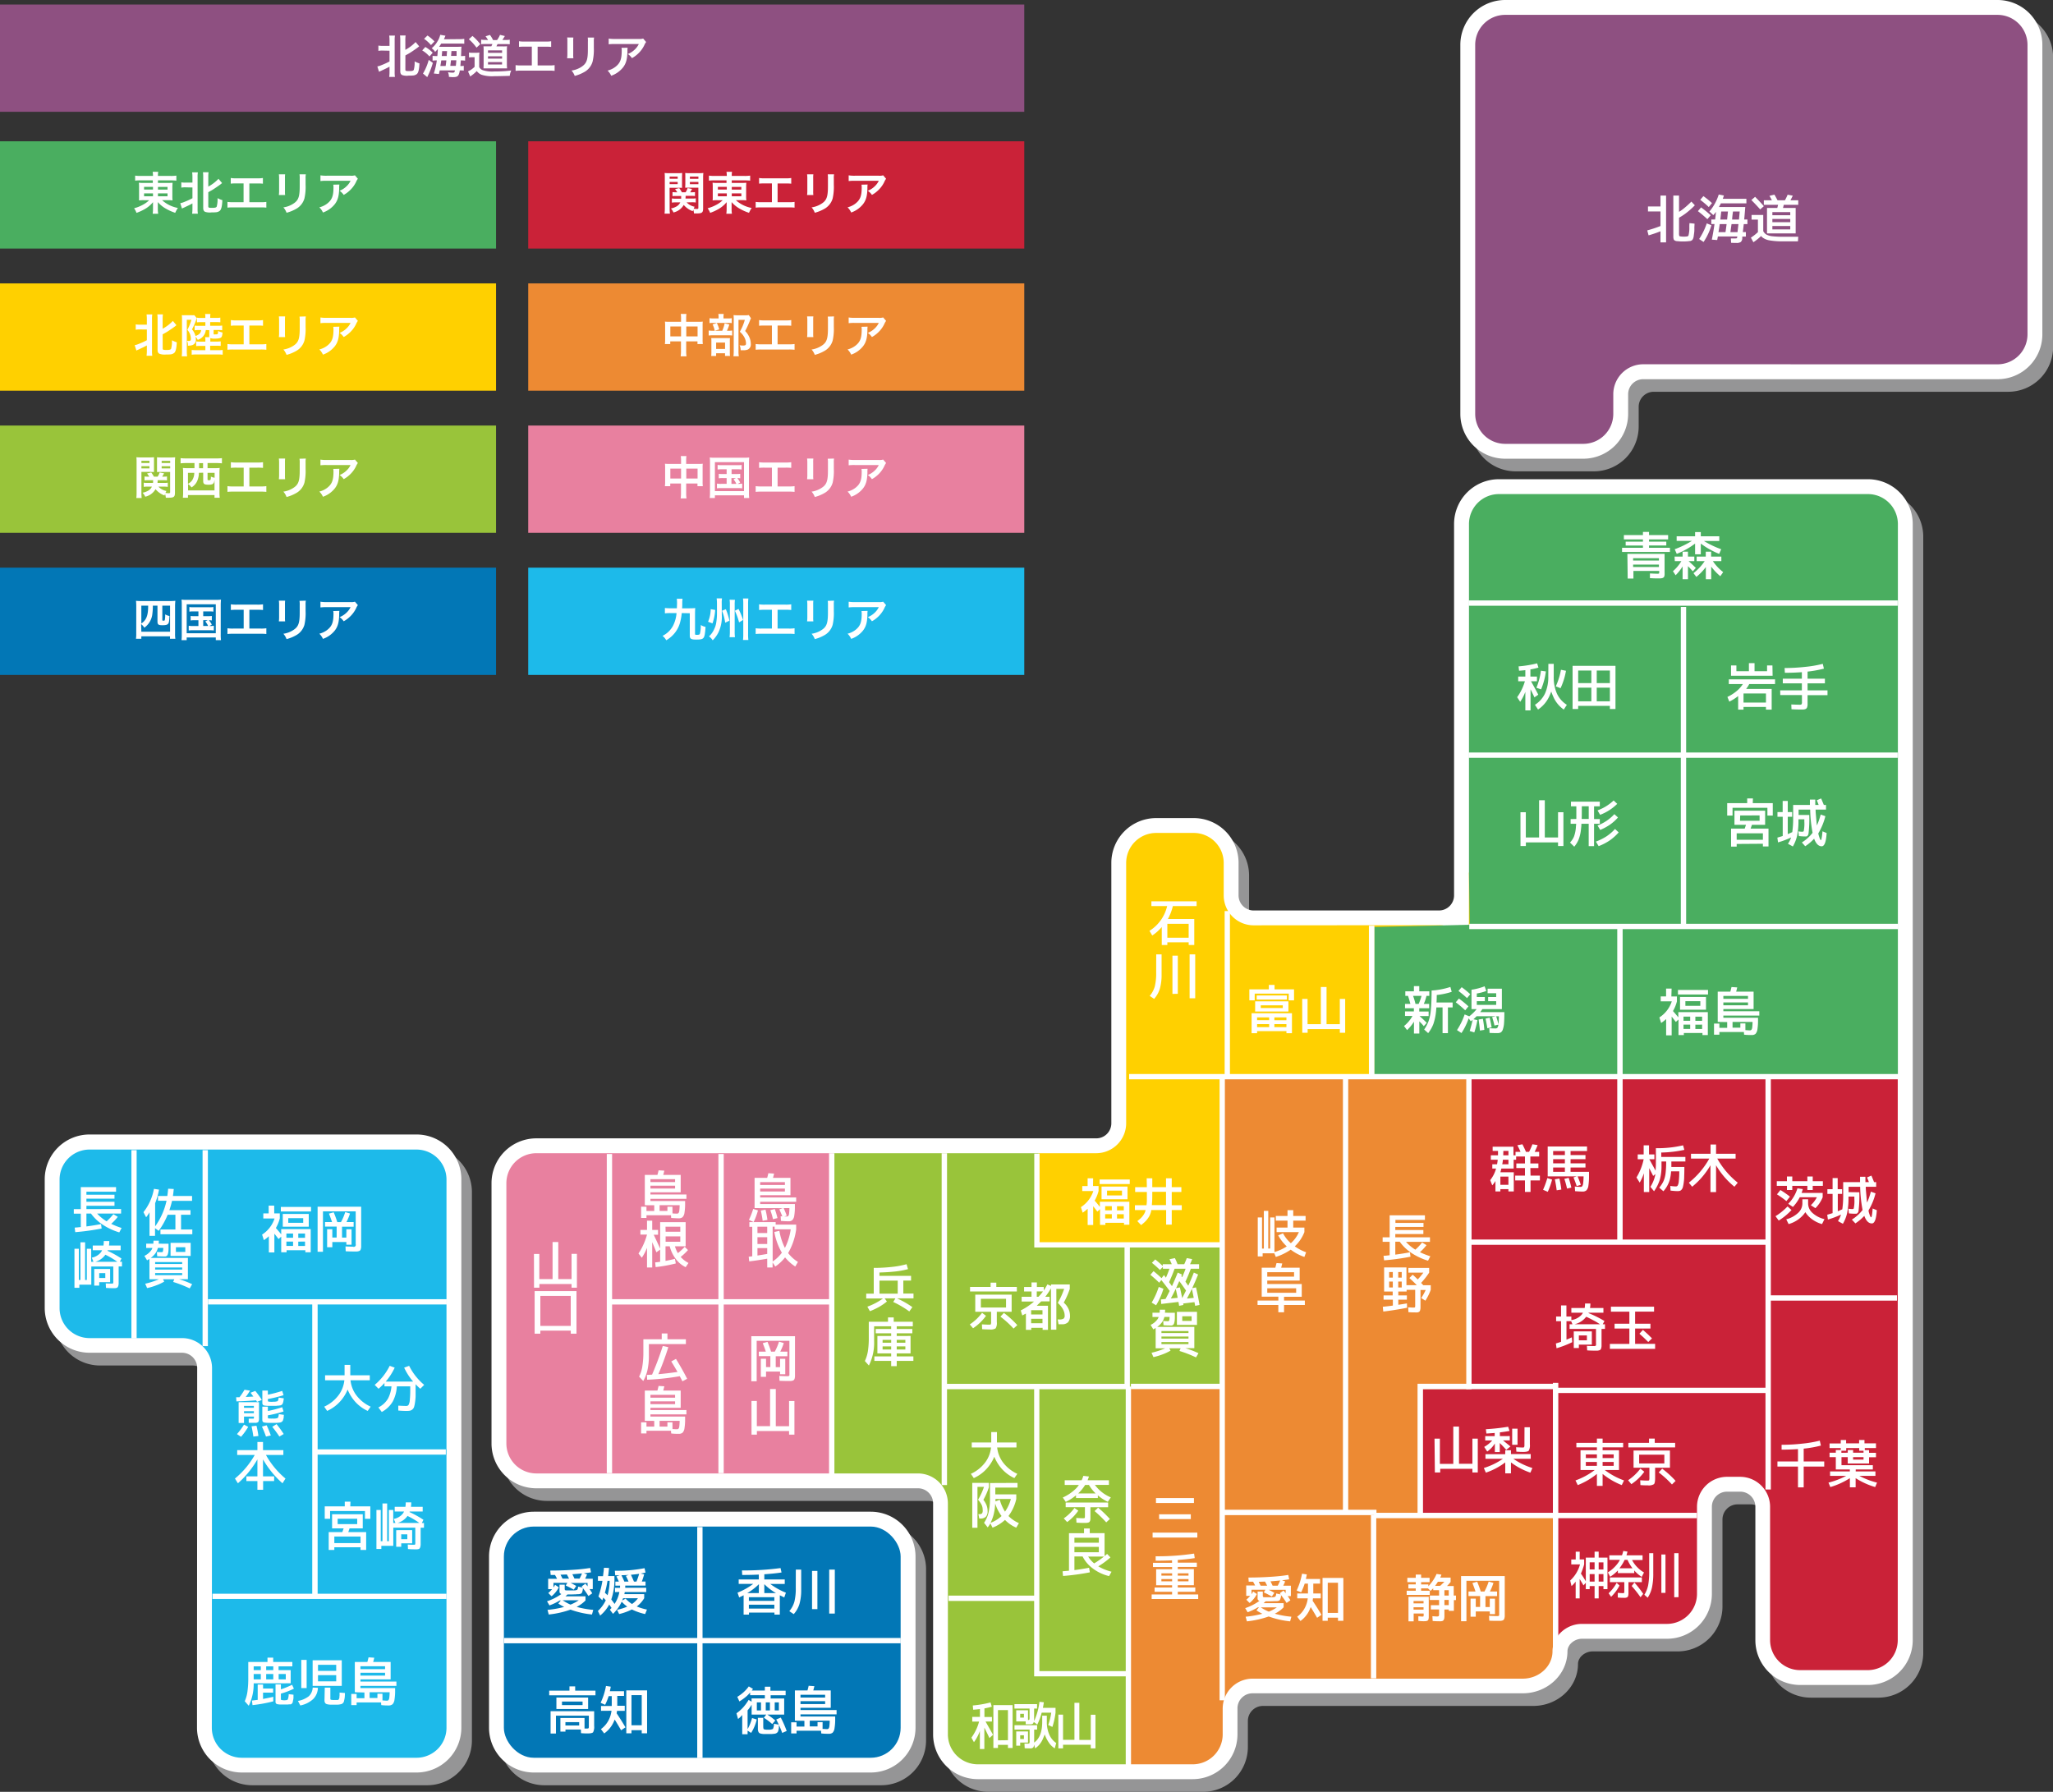 <svg xmlns="http://www.w3.org/2000/svg" viewBox="0 0 765.66 668.2"><rect x="0" y="0" width="765.66" height="668.2" fill="#333333" stroke="none"/><defs><style>.cls-1{fill:#959596;}.cls-2{fill:#fff;}.cls-3{fill:#99c43a;}.cls-4{fill:#8e5081;}.cls-5{fill:#0277b6;}.cls-6{fill:#1dbaea;}.cls-7{fill:#ffd000;}.cls-8{fill:#ed8a33;}.cls-9{fill:#ca2238;}.cls-10{fill:#4aae60;}.cls-11{fill:#e8809f;}</style></defs><title>map-area-set</title><g id="レイヤー_2" data-name="レイヤー 2"><g id="メインデザイン"><path class="cls-1" d="M749,10.25H565.25A11.19,11.19,0,0,0,554.09,21.4V159.08a11.19,11.19,0,0,0,11.16,11.15h29.2a11.19,11.19,0,0,0,11.15-11.15v-7.35a11.18,11.18,0,0,1,11.15-11.15H749a11.19,11.19,0,0,0,11.16-11.16V21.4A11.19,11.19,0,0,0,749,10.25Z"/><path class="cls-1" d="M594.45,175.77h-29.2a16.71,16.71,0,0,1-16.7-16.69V21.4a16.71,16.71,0,0,1,16.7-16.69H749a16.71,16.71,0,0,1,16.7,16.69v108a16.72,16.72,0,0,1-16.7,16.7H616.75a5.61,5.61,0,0,0-5.61,5.61v7.35A16.71,16.71,0,0,1,594.45,175.77Zm-29.2-160a5.62,5.62,0,0,0-5.62,5.61V159.08a5.62,5.62,0,0,0,5.62,5.61h29.2a5.62,5.62,0,0,0,5.61-5.61v-7.35A16.71,16.71,0,0,1,616.75,135H749a5.62,5.62,0,0,0,5.62-5.62V21.4A5.62,5.62,0,0,0,749,15.79Z"/><rect class="cls-1" x="191.85" y="574" width="147.98" height="86.22" rx="11.15"/><path class="cls-1" d="M328.67,665.75H203a16.71,16.71,0,0,1-16.69-16.69V585.15A16.71,16.71,0,0,1,203,568.46H328.67a16.71,16.71,0,0,1,16.7,16.69v63.91A16.71,16.71,0,0,1,328.67,665.75ZM203,579.54a5.61,5.61,0,0,0-5.61,5.61v63.91a5.62,5.62,0,0,0,5.61,5.61H328.67a5.61,5.61,0,0,0,5.61-5.61V585.15a5.61,5.61,0,0,0-5.61-5.61Z"/><path class="cls-1" d="M159.29,433.36h-122a11.19,11.19,0,0,0-11.15,11.15v48a11.19,11.19,0,0,0,11.15,11.16H71.85A11.17,11.17,0,0,1,83,514.83l-.06,134.23a11.18,11.18,0,0,0,11.15,11.15h65.2a11.19,11.19,0,0,0,11.16-11.15V444.51A11.19,11.19,0,0,0,159.29,433.36Z"/><path class="cls-1" d="M159.29,665.75H94.09A16.71,16.71,0,0,1,77.4,649.06l.06-134.23a5.63,5.63,0,0,0-5.61-5.61H37.29a16.71,16.71,0,0,1-16.69-16.7v-48a16.71,16.71,0,0,1,16.69-16.69h122A16.71,16.71,0,0,1,176,444.51V649.06A16.71,16.71,0,0,1,159.29,665.75ZM37.29,438.9a5.62,5.62,0,0,0-5.61,5.61v48a5.62,5.62,0,0,0,5.61,5.62H71.85a16.71,16.71,0,0,1,16.69,16.69l-.06,134.23a5.63,5.63,0,0,0,5.61,5.61h65.2a5.62,5.62,0,0,0,5.62-5.61V444.51a5.62,5.62,0,0,0-5.62-5.61Z"/><path class="cls-1" d="M700.58,189H562.9a11.19,11.19,0,0,0-11.15,11.15V338.57a11.2,11.2,0,0,1-11.15,11.16l-69.15,0a11.17,11.17,0,0,1-11.15-11.14V326.48a11.19,11.19,0,0,0-11.15-11.15H435.09a11.19,11.19,0,0,0-11.16,11.15v97.13a11.19,11.19,0,0,1-11.15,11.15H203.93a11.19,11.19,0,0,0-11.15,11.15V543a11.18,11.18,0,0,0,11.15,11.15H346.28a11.19,11.19,0,0,1,11.16,11.16V651.5a11.19,11.19,0,0,0,11.15,11.16h80.15a11.19,11.19,0,0,0,11.15-11.16v-9.69A11.19,11.19,0,0,1,471,630.66H571.82c6.13,0,11.15-4.56,11.15-10.14a9.42,9.42,0,0,1,1.42-4.94v-.05a11.41,11.41,0,0,1,9.73-5.23h31.55a11.21,11.21,0,0,0,11.15-11.2V566.64A11.2,11.2,0,0,1,648,555.44h5a11.21,11.21,0,0,1,11.15,11.2v49.7a11.21,11.21,0,0,0,11.15,11.2h25.3a11.21,11.21,0,0,0,11.15-11.2V200.11A11.19,11.19,0,0,0,700.58,189Z"/><path class="cls-1" d="M448.74,668.2H368.59a16.71,16.71,0,0,1-16.69-16.7V565.34a5.62,5.62,0,0,0-5.62-5.62H203.93A16.71,16.71,0,0,1,187.24,543V445.91a16.71,16.71,0,0,1,16.69-16.69H412.78a5.61,5.61,0,0,0,5.61-5.61V326.48a16.71,16.71,0,0,1,16.7-16.69h14.06a16.71,16.71,0,0,1,16.69,16.69v12.16a5.63,5.63,0,0,0,5.61,5.6l69.15-.05a5.63,5.63,0,0,0,5.61-5.62V200.11a16.71,16.71,0,0,1,16.69-16.69H700.58a16.71,16.71,0,0,1,16.69,16.69V616.34a16.74,16.74,0,0,1-16.69,16.74h-25.3a16.74,16.74,0,0,1-16.69-16.74v-49.7A5.64,5.64,0,0,0,653,561h-5a5.64,5.64,0,0,0-5.61,5.66V599.1a16.74,16.74,0,0,1-16.69,16.74H594.12a5.94,5.94,0,0,0-4.77,2.24l-.24.41a3.8,3.8,0,0,0-.6,2c0,8.65-7.49,15.68-16.69,15.68H471a5.62,5.62,0,0,0-5.61,5.61v9.69A16.71,16.71,0,0,1,448.74,668.2ZM203.93,440.3a5.62,5.62,0,0,0-5.61,5.61V543a5.62,5.62,0,0,0,5.61,5.61H346.28a16.72,16.72,0,0,1,16.7,16.7V651.5a5.62,5.62,0,0,0,5.61,5.62h80.15a5.62,5.62,0,0,0,5.61-5.62v-9.69A16.71,16.71,0,0,1,471,625.12H571.82c3,0,5.61-2.11,5.61-4.6a14.92,14.92,0,0,1,1.42-6.32V614l.82-1.39a17,17,0,0,1,14.45-7.87h31.55a5.64,5.64,0,0,0,5.61-5.66V566.64A16.73,16.73,0,0,1,648,549.9h5a16.74,16.74,0,0,1,16.69,16.74v49.7a5.64,5.64,0,0,0,5.61,5.66h25.3a5.64,5.64,0,0,0,5.61-5.66V200.11a5.62,5.62,0,0,0-5.61-5.61H562.9a5.62,5.62,0,0,0-5.61,5.61V338.57a16.72,16.72,0,0,1-16.69,16.7l-69.14.05a16.71,16.71,0,0,1-16.7-16.68V326.48a5.62,5.62,0,0,0-5.61-5.61H435.09a5.62,5.62,0,0,0-5.62,5.61v97.13a16.71,16.71,0,0,1-16.69,16.69Z"/><path class="cls-2" d="M745,5.54H561.32a11.19,11.19,0,0,0-11.15,11.15V154.37a11.19,11.19,0,0,0,11.15,11.15h29.2a11.19,11.19,0,0,0,11.15-11.15V147a11.19,11.19,0,0,1,11.16-11.16H745a11.18,11.18,0,0,0,11.15-11.15v-108A11.19,11.19,0,0,0,745,5.54Z"/><path class="cls-2" d="M590.52,171.06h-29.2a16.71,16.71,0,0,1-16.69-16.69V16.69A16.71,16.71,0,0,1,561.32,0H745a16.71,16.71,0,0,1,16.69,16.69v108A16.71,16.71,0,0,1,745,141.41H612.83a5.62,5.62,0,0,0-5.62,5.61v7.35A16.71,16.71,0,0,1,590.52,171.06Zm-29.2-160a5.62,5.62,0,0,0-5.61,5.61V154.37a5.62,5.62,0,0,0,5.61,5.61h29.2a5.62,5.62,0,0,0,5.61-5.61V147a16.72,16.72,0,0,1,16.7-16.7H745a5.61,5.61,0,0,0,5.61-5.61v-108A5.62,5.62,0,0,0,745,11.08Z"/><rect class="cls-2" x="187.92" y="569.28" width="147.97" height="86.22" rx="11.15"/><path class="cls-2" d="M324.74,661H199.08a16.71,16.71,0,0,1-16.7-16.69V580.43a16.71,16.71,0,0,1,16.7-16.69H324.74a16.71,16.71,0,0,1,16.7,16.69v63.92A16.71,16.71,0,0,1,324.74,661ZM199.08,574.82a5.62,5.62,0,0,0-5.62,5.61v63.92a5.62,5.62,0,0,0,5.62,5.61H324.74a5.62,5.62,0,0,0,5.62-5.61V580.43a5.62,5.62,0,0,0-5.62-5.61Z"/><path class="cls-2" d="M155.37,428.64h-122A11.18,11.18,0,0,0,22.22,439.8v48A11.18,11.18,0,0,0,33.37,499H67.93a11.19,11.19,0,0,1,11.15,11.16L79,644.35A11.19,11.19,0,0,0,90.16,655.5h65.21a11.19,11.19,0,0,0,11.15-11.15V439.8A11.19,11.19,0,0,0,155.37,428.64Z"/><path class="cls-2" d="M155.37,661H90.16a16.73,16.73,0,0,1-16.69-16.7l.07-134.23a5.67,5.67,0,0,0-5.61-5.61H33.37a16.71,16.71,0,0,1-16.69-16.69v-48a16.71,16.71,0,0,1,16.69-16.7h122a16.71,16.71,0,0,1,16.69,16.7V644.35A16.71,16.71,0,0,1,155.37,661Zm-122-226.86a5.62,5.62,0,0,0-5.61,5.62v48a5.61,5.61,0,0,0,5.61,5.61H67.93a16.73,16.73,0,0,1,16.69,16.7l-.07,134.23A5.63,5.63,0,0,0,90.16,650h65.21a5.62,5.62,0,0,0,5.61-5.61V439.8a5.62,5.62,0,0,0-5.61-5.62Z"/><path class="cls-2" d="M696.65,184.25H559a11.18,11.18,0,0,0-11.15,11.15V333.86A11.2,11.2,0,0,1,536.67,345l-69.14.05a11.16,11.16,0,0,1-11.15-11.14V321.77a11.19,11.19,0,0,0-11.16-11.15H431.16A11.19,11.19,0,0,0,420,321.77v97.12a11.19,11.19,0,0,1-11.15,11.16H200a11.19,11.19,0,0,0-11.15,11.15v97.11A11.19,11.19,0,0,0,200,549.47H342.36a11.19,11.19,0,0,1,11.15,11.15v86.17a11.18,11.18,0,0,0,11.16,11.15h80.14A11.17,11.17,0,0,0,456,646.79V637.1A11.18,11.18,0,0,1,467.12,626H567.89C574,626,579,621.38,579,615.8a9.27,9.27,0,0,1,1.43-4.93v0a11.37,11.37,0,0,1,9.73-5.24h31.54a11.21,11.21,0,0,0,11.15-11.2V561.93A11.21,11.21,0,0,1,644,550.73h5a11.2,11.2,0,0,1,11.15,11.2v49.7a11.21,11.21,0,0,0,11.15,11.19h25.3a11.21,11.21,0,0,0,11.16-11.19V195.4A11.19,11.19,0,0,0,696.65,184.25Z"/><path class="cls-2" d="M444.81,663.48H364.67A16.71,16.71,0,0,1,348,646.79V560.62a5.62,5.62,0,0,0-5.61-5.61H200a16.71,16.71,0,0,1-16.69-16.7V441.2A16.71,16.71,0,0,1,200,424.51H408.86a5.62,5.62,0,0,0,5.61-5.62V321.77a16.71,16.71,0,0,1,16.69-16.69h14.06a16.71,16.71,0,0,1,16.7,16.69v12.16a5.63,5.63,0,0,0,5.6,5.6l69.15,0a5.63,5.63,0,0,0,5.62-5.62V195.4A16.71,16.71,0,0,1,559,178.71H696.65a16.71,16.71,0,0,1,16.7,16.69V611.63a16.73,16.73,0,0,1-16.7,16.73h-25.3a16.73,16.73,0,0,1-16.69-16.73v-49.7a5.64,5.64,0,0,0-5.61-5.66h-5a5.64,5.64,0,0,0-5.61,5.66v32.45a16.73,16.73,0,0,1-16.69,16.74H590.2a5.9,5.9,0,0,0-4.83,2.32,3.54,3.54,0,0,1-.19.33,3.92,3.92,0,0,0-.6,2c0,8.65-7.48,15.69-16.69,15.69H467.12a5.61,5.61,0,0,0-5.61,5.61v9.69A16.71,16.71,0,0,1,444.81,663.48ZM200,435.59a5.62,5.62,0,0,0-5.61,5.61v97.11a5.62,5.62,0,0,0,5.61,5.62H342.36a16.71,16.71,0,0,1,16.69,16.69v86.17a5.62,5.62,0,0,0,5.62,5.61h80.14a5.61,5.61,0,0,0,5.61-5.61V637.1a16.71,16.71,0,0,1,16.7-16.69H567.89c3,0,5.61-2.11,5.61-4.61a15,15,0,0,1,2-7.35,5.45,5.45,0,0,1,.29-.53A17,17,0,0,1,590.2,600h31.54a5.64,5.64,0,0,0,5.61-5.66V561.93A16.74,16.74,0,0,1,644,545.19h5a16.73,16.73,0,0,1,16.69,16.74v49.7a5.64,5.64,0,0,0,5.61,5.65h25.3a5.64,5.64,0,0,0,5.62-5.65V195.4a5.62,5.62,0,0,0-5.62-5.61H559a5.61,5.61,0,0,0-5.61,5.61V333.86a16.73,16.73,0,0,1-16.69,16.7l-69.15.05a16.7,16.7,0,0,1-16.69-16.68V321.77a5.62,5.62,0,0,0-5.62-5.61H431.16a5.62,5.62,0,0,0-5.61,5.61v97.12a16.71,16.71,0,0,1-16.69,16.7Z"/><path class="cls-3" d="M387.37,463.94V430.05H310.56V549.47h31.8a11.19,11.19,0,0,1,11.15,11.15v86.17a11.18,11.18,0,0,0,11.16,11.15h56.44V517.78h35.05V463.94Z"/><path class="cls-4" d="M745,135.86a11.18,11.18,0,0,0,11.15-11.15v-108A11.19,11.19,0,0,0,745,5.54H561.32a11.19,11.19,0,0,0-11.15,11.15V154.36a11.19,11.19,0,0,0,11.15,11.16h29.2a11.19,11.19,0,0,0,11.15-11.16V147a11.19,11.19,0,0,1,11.15-11.16Z"/><rect class="cls-5" x="187.92" y="569.28" width="147.97" height="86.22" rx="11.15"/><path class="cls-6" d="M79.08,510.12A11.19,11.19,0,0,0,67.93,499H33.37a11.18,11.18,0,0,1-11.15-11.15v-48a11.18,11.18,0,0,1,11.15-11.16h122a11.19,11.19,0,0,1,11.15,11.16V644.35a11.19,11.19,0,0,1-11.15,11.15H90.16A11.19,11.19,0,0,1,79,644.35Z"/><path class="cls-7" d="M547.44,517.38V401.49l33,.28V325.4H547.83v18.46c0,6.13-5,1.15-11.16,1.16l-69.14.05a11.16,11.16,0,0,1-11.15-11.14V321.77a11.19,11.19,0,0,0-11.16-11.15H431.16A11.19,11.19,0,0,0,420,321.77v97.12a11.19,11.19,0,0,1-11.15,11.16H387.37v33.89H457V402.21h42.35v163h81.12V517.38Z"/><path class="cls-8" d="M456,646.79V637.1A11.18,11.18,0,0,1,467.12,626H567.89C574,626,579,621.38,579,615.8a9.27,9.27,0,0,1,1.43-4.93V565.16H547.35V402.21h-91.3V517.78H421.11V657.94h23.7A11.17,11.17,0,0,0,456,646.79Z"/><path class="cls-9" d="M590.2,605.58h31.54a11.21,11.21,0,0,0,11.15-11.2V561.93A11.21,11.21,0,0,1,644,550.73h5a11.2,11.2,0,0,1,11.15,11.2v49.7a11.21,11.21,0,0,0,11.16,11.19h25.29a11.21,11.21,0,0,0,11.16-11.19V400.56H547.44v117.5h-18v47.09h51v45.66A11.37,11.37,0,0,1,590.2,605.58Z"/><path class="cls-10" d="M696.65,184.25H559a11.18,11.18,0,0,0-11.15,11.15v130l.26,19.45-35.62.84v55.08H707.81V195.4A11.19,11.19,0,0,0,696.65,184.25Z"/><path class="cls-11" d="M200,430.05a11.19,11.19,0,0,0-11.15,11.15v97.11A11.19,11.19,0,0,0,200,549.47H310.56V430.05Z"/><rect class="cls-2" x="547.72" y="223.91" width="160.02" height="1.98"/><rect class="cls-2" x="547.72" y="280.62" width="160.02" height="1.98"/><rect class="cls-2" x="547.96" y="344.5" width="160" height="1.98"/><rect class="cls-2" x="626.86" y="226.33" width="1.98" height="119.11"/><rect class="cls-2" x="658.43" y="400.83" width="2" height="154.63"/><rect class="cls-2" x="547.57" y="462.24" width="111.15" height="1.97"/><rect class="cls-2" x="386.72" y="463.24" width="69" height="1.97"/><rect class="cls-2" x="603.15" y="345.5" width="2.01" height="117"/><rect class="cls-2" x="579.15" y="515.69" width="2.01" height="101.82"/><rect class="cls-2" x="580.47" y="517.51" width="79.68" height="1.97"/><rect class="cls-2" x="658.72" y="483.05" width="48.75" height="1.98"/><rect class="cls-2" x="512.47" y="564.15" width="120.36" height="2.01"/><rect class="cls-2" x="510.53" y="345.23" width="2.05" height="56.12"/><rect class="cls-2" x="421.11" y="400.52" width="287" height="1.97"/><rect class="cls-2" x="456.73" y="339.75" width="1.97" height="62.45"/><rect class="cls-2" x="385.73" y="430.21" width="1.97" height="35"/><polygon class="cls-2" points="530.7 565 528.67 565 528.67 516.03 580.63 516.03 580.63 518.05 530.7 518.05 530.7 565"/><rect class="cls-2" x="454.84" y="401.07" width="1.97" height="233"/><rect class="cls-2" x="500.84" y="401.07" width="1.97" height="163"/><rect class="cls-2" x="546.84" y="401.07" width="1.97" height="117"/><rect class="cls-2" x="419.84" y="517.07" width="1.97" height="144"/><rect class="cls-2" x="511.28" y="565.01" width="1.99" height="60.87"/><rect class="cls-2" x="351.19" y="430.06" width="2" height="123.74"/><rect class="cls-2" x="309.19" y="430.06" width="2" height="122"/><polygon class="cls-2" points="421.38 518.06 352.91 518.06 352.91 516.06 419.39 516.06 419.39 464.23 421.38 464.23 421.38 518.06"/><polygon class="cls-2" points="421.11 625.14 385.68 625.14 385.68 517.92 387.63 517.92 387.63 623.19 421.11 623.19 421.11 625.14"/><rect class="cls-2" x="353.77" y="595.03" width="32.38" height="1.99"/><rect class="cls-2" x="421.77" y="516.03" width="34" height="1.99"/><rect class="cls-2" x="226.3" y="430.35" width="1.98" height="119.02"/><rect class="cls-2" x="267.93" y="430.35" width="1.98" height="119.02"/><rect class="cls-2" x="227.81" y="484.48" width="82.69" height="2"/><rect class="cls-2" x="260.03" y="569.46" width="1.98" height="86.15"/><rect class="cls-2" x="187.95" y="610.83" width="147.96" height="1.98"/><rect class="cls-2" x="456.28" y="563.01" width="57.07" height="2"/><rect class="cls-2" x="75.55" y="428.91" width="1.98" height="73.08"/><rect class="cls-2" x="49.01" y="428.91" width="1.95" height="70.2"/><rect class="cls-2" x="77.58" y="484.49" width="89.01" height="1.97"/><rect class="cls-2" x="79.23" y="594.33" width="87.28" height="1.95"/><rect class="cls-2" x="116.45" y="486.19" width="2.01" height="109.67"/><rect class="cls-2" x="118.17" y="540.49" width="48.1" height="1.97"/><path class="cls-2" d="M533.3,461.42v1.69h-8.94a15.05,15.05,0,0,0,2.95,2.56l.54.35a19.47,19.47,0,0,0,2.52-2.68l1.65,1a19.43,19.43,0,0,1-2.46,2.62,29.08,29.08,0,0,0,3.88,1.53l-.86,1.65a23.47,23.47,0,0,1-6.47-3.08,16.76,16.76,0,0,1-4.08-4h-1.66v4.81q2.75-.35,5.45-.87l.23,1.64a84.54,84.54,0,0,1-9.85,1.36l-.22-1.69c.56,0,1.32-.1,2.29-.21v-5h-2.62v-1.69h2.62v-8.2h13.15v1.71h-11v1.12h10.47v1.49H520.37v1.17h10.47v1.49H520.37v1.22Z"/><path class="cls-2" d="M525.62,476.61l1.24-1.26c.74.67,1.37,1.26,1.88,1.78a26.54,26.54,0,0,0,2.1-2.54h-5.59v-1.75H533v1.75a29.19,29.19,0,0,1-3,3.82c.37.39.63.68.8.87h2.79V481a20.15,20.15,0,0,1-2,4.05l-1.55-1a19.55,19.55,0,0,0,1.67-3h-1.94v6.67a3.71,3.71,0,0,1-.11.77,1.46,1.46,0,0,1-.2.51,1.06,1.06,0,0,1-.35.27,1.51,1.51,0,0,1-.56.15,7.26,7.26,0,0,1-.79,0c-.5,0-1.32,0-2.49-.09l-.09-1.79c.72,0,1.37.08,1.94.08q.51,0,.6-.12a2.62,2.62,0,0,0,.07-.89V481h-3.2v.64h-3.1v1.45h3.2v1.59h-3.2v1.9c1.14-.17,2.21-.34,3.22-.52l.06,1.63q-4.89.94-8.88,1.41l-.18-1.78q2.58-.27,3.75-.45v-2.19H516v-1.59h3.4v-1.45h-3.2v-9h8.33v6.63h3.86C527.48,478.31,526.54,477.42,525.62,476.61Zm-6.18-2.25h-1.36v2.09h1.36Zm-1.36,3.55v2.21h1.36v-2.21Zm4.69-1.46v-2.09h-1.3v2.09Zm0,1.46h-1.3v2.21h1.3Z"/><path class="cls-2" d="M619.27,72.93h2.09V90.38h-2.09V86.25a44.15,44.15,0,0,1-4.44,1.52l-.49-1.85a47.38,47.38,0,0,0,4.93-1.63V78.85h-4.66V77h4.66Zm8.63,15.32a10.84,10.84,0,0,0,1.16-.06.93.93,0,0,0,.64-.31,11.5,11.5,0,0,0,.33-3.27c0-.34,0-.81.06-1.4l1.88.19q0,.51-.06,1.26l0,.76c0,.4,0,.91-.1,1.53,0,.09-.06.47-.15,1.15a3.16,3.16,0,0,1-.19.79,2.38,2.38,0,0,1-.28.52,1,1,0,0,1-.4.31,1.73,1.73,0,0,1-.51.18,1.55,1.55,0,0,0-.29,0l-.37.06q-.93.09-1.74.09c-.66,0-1.25,0-1.77-.07l-.85-.06a1.55,1.55,0,0,1-.54-.18,1.28,1.28,0,0,1-.39-.25,1.27,1.27,0,0,1-.19-.5,2.85,2.85,0,0,1-.08-.74c0-.07,0-.22,0-.47s0-.45,0-.64V72.93h2.13V79c.43-.26.88-.57,1.36-.93a32.1,32.1,0,0,0,3.24-2.89l1.3,1.38a29.86,29.86,0,0,1-3.47,3.06,23.46,23.46,0,0,1-2.43,1.57v5.68a3.84,3.84,0,0,0,.08,1.07c.06.12.24.19.52.23A10.13,10.13,0,0,0,627.9,88.25Z"/><path class="cls-2" d="M636.76,81.74a45.44,45.44,0,0,0-3.53-3l1.18-1.4A37.09,37.09,0,0,1,638,80.28ZM638.27,84a22.45,22.45,0,0,1-2.93,6.24l-1.65-1.11a24.83,24.83,0,0,0,2.84-5.83Zm-4.19-9.47,1.2-1.39a30.08,30.08,0,0,1,3.2,2.61l-1.2,1.46A36.17,36.17,0,0,0,634.08,74.5Zm3.44,4.35A18.35,18.35,0,0,0,641,72.53l1.92.38c-.12.4-.26.81-.41,1.22h8.8v1.71h-9.52c-.14.31-.38.76-.72,1.36h9.82q-.12,1.68-.39,4.65h1.2v1.71h-1.36c0,.06-.13,1.06-.35,3h1.13v1.67h-1.34c0,.08,0,.19,0,.33a2.55,2.55,0,0,0,0,.31,1.94,1.94,0,0,1-.58,1.38,2.75,2.75,0,0,1-1.59.35c-.47,0-1.14,0-2-.06l-.09-1.63,1.65,0q.5,0,.6-.12a1.33,1.33,0,0,0,.15-.6h-7.25c-.09.53-.17,1-.25,1.32l-2-.14c.36-1.75.7-3.7,1-5.83h-1.19V81.85h1.42c.16-1.26.26-2.21.33-2.85a13.16,13.16,0,0,1-1,1.22Zm6,7.69c.15-1,.29-2,.41-3h-2.56c-.13,1-.29,2-.47,3Zm.6-4.69c.06-.59.17-1.59.31-3h-2.5c-.08.73-.19,1.74-.33,3Zm1.28,4.69H648c.22-1.92.33-2.92.35-3h-2.58C645.64,84.52,645.5,85.51,645.35,86.54Zm.6-4.69h2.54c.13-1.26.22-2.27.27-3h-2.5C646.12,80.26,646,81.26,646,81.85Z"/><path class="cls-2" d="M653.24,80.15h4.36v6.06a3.27,3.27,0,0,0,1.19,1.27,6.11,6.11,0,0,0,2.17.62,35.15,35.15,0,0,0,4.21.19h5.48L670.54,90h-5.47a28.14,28.14,0,0,1-5-.34,6.22,6.22,0,0,1-2.74-1.09,6,6,0,0,1-.54-.56,19.73,19.73,0,0,1-2.87,2.32l-.93-1.7a19.44,19.44,0,0,0,2.62-2.06V81.89h-2.37Zm4.58-3.26-1.36,1.2c-1-1.12-2.09-2.29-3.3-3.49l1.4-1.2C655.68,74.52,656.77,75.69,657.82,76.89Zm0-.51v-1.7h3c-.38-.74-.69-1.29-.91-1.65l1.86-.45c.43.74.81,1.44,1.15,2.1h2.77c.38-.68.72-1.37,1-2.08l1.92.37c-.2.44-.48,1-.86,1.71h2.91v1.7h-5.41c-.09.42-.18.81-.29,1.17h4.73v9.5H659v-9.5h3.84c.09-.36.19-.75.29-1.17ZM661,80.26h6.67V79.1H661Zm0,1.4v1.2h6.67v-1.2Zm0,2.62v1.26h6.67V84.28Z"/><path class="cls-2" d="M615,204.28h7.8v1.55H604.94v-1.55h7.79v-.84h-6.44V202h6.44v-.84h-7.11v-1.61h7.11v-1.2H615v1.2h7.12v1.61H615V202h6.44v1.43H615Zm-8.07,2.27H620.8v6.88a8.71,8.71,0,0,1,0,.91,2.69,2.69,0,0,1-.12.62.81.81,0,0,1-.27.39,1.34,1.34,0,0,1-.48.23,6,6,0,0,1-.72.12c-.17,0-.52,0-1,0-.32,0-1.28,0-2.87-.1l0-1.75c1.45.07,2.34.1,2.68.1a2,2,0,0,0,.66-.06q.12-.06.12-.48v-.49h-9.62v2.83h-2.14Zm2.14,2.48h9.62v-.88h-9.62Zm0,1.51v.91h9.62v-.91Z"/><path class="cls-2" d="M624.52,207.57h3v-1.84h2v1.84h2.37v1.69h-2.13c.85.74,1.75,1.58,2.69,2.52l-1.12,1.28c-.58-.67-1.19-1.31-1.81-1.92V216h-2v-4.77a18.34,18.34,0,0,1-2.6,3.29l-1-1.51a15.21,15.21,0,0,0,3.14-3.76h-2.44Zm17.4-2.75-.76,1.73a29.72,29.72,0,0,1-6.85-3.84v4h-2.13v-4a29.42,29.42,0,0,1-6.84,3.84l-.76-1.73A35.56,35.56,0,0,0,631,201.7H625.3V200h6.88v-1.59h2.13V200h6.89v1.75h-5.72A35.23,35.23,0,0,0,641.92,204.82Zm.05,2.75v1.69h-3.16a17.77,17.77,0,0,0,3.84,4.09l-1.06,1.53a21.19,21.19,0,0,1-3.4-3.58V216h-2v-4.54a21.43,21.43,0,0,1-3.53,3.68l-1.09-1.39a19.74,19.74,0,0,0,4.19-4.5h-3v-1.69h3.4v-1.84h2v1.84Z"/><path class="cls-2" d="M566.21,252.31h2.66v-2.4c-.54.07-1.33.14-2.35.21l-.17-1.62a41.73,41.73,0,0,0,6.92-1.13l.49,1.59a25.82,25.82,0,0,1-3,.68v2.67h2.44v1.75H571q1.51,2.71,2.7,5l-1.44,1c-.41-.91-.9-1.93-1.45-3v7.85h-1.94V258a17.66,17.66,0,0,1-1.92,3.72L565.82,260a19.56,19.56,0,0,0,2.89-5.95h-2.5Zm11.25-4.75h2v4.66a15,15,0,0,0,1.21,6.47,9.77,9.77,0,0,0,3.68,4.15l-1.14,1.77a11.28,11.28,0,0,1-4-5c-.27-.6-.49-1.18-.68-1.74a16.62,16.62,0,0,1-.67,1.67,11.91,11.91,0,0,1-4.25,5.06l-1.16-1.77a10.23,10.23,0,0,0,3.74-4.18,14.87,14.87,0,0,0,1.24-6.44ZM573,256.48a25.69,25.69,0,0,0,1.69-6.36l1.84.26a25.46,25.46,0,0,1-1.79,6.69Zm9,.16-1.77-.7a25.39,25.39,0,0,0,1.92-6.17l1.88.37A25.18,25.18,0,0,1,582,256.64Z"/><path class="cls-2" d="M586.49,248.3h16v16.1H600.4v-1.17H588.57v1.17h-2.08Zm7,1.75h-4.91v4.69h4.91Zm-4.91,6.39v5.09h4.91v-5.09Zm6.92-6.39v4.69h4.91v-4.69Zm0,11.48h4.91v-5.09h-4.91Z"/><path class="cls-2" d="M567.05,302.89h2v9.41H574V298.43h2.13V312.3h4.94v-9.41h2V315.5h-2v-1.36h-12v1.36h-2Z"/><path class="cls-2" d="M587.89,305.41c0-.6,0-1.62,0-3v-1.71h-2v-1.74h10.75v1.74h-2.14v4.75h2.14v1.75h-2.14v8.34h-2v-8.34h-2.72c0,.89-.1,1.54-.15,2a14.4,14.4,0,0,1-.9,3.91,10,10,0,0,1-1.62,2.64l-1.58-1.55A7.43,7.43,0,0,0,587,312a13,13,0,0,0,.72-3.38c0-.36.08-.83.11-1.41h-2.07v-1.75Zm2,0h2.62v-4.75h-2.58v1.71C589.93,303.78,589.91,304.79,589.89,305.41Zm5.29,8.44a20.75,20.75,0,0,0,3.92-1.94,17.17,17.17,0,0,0,3.22-2.77l1.36,1.28a18.49,18.49,0,0,1-3.36,3,19.91,19.91,0,0,1-4.11,2.12Zm.62-11.64a17.26,17.26,0,0,0,6-3.7l1.34,1.26a18.21,18.21,0,0,1-6.38,4.09Zm0,5.63a16.4,16.4,0,0,0,6.27-4.23l1.35,1.24a16.87,16.87,0,0,1-2.93,2.64,19.77,19.77,0,0,1-3.7,2Z"/><path class="cls-2" d="M653.69,299.5h7.46v4.65h-2v-2.91h-13v2.91h-2V299.5h7.46v-1.75h2.14Zm-6,15.22v1h-2.09V309h5.08c.14-.35.3-.82.48-1.4h-4.3v-5.27h11.44v5.27h-4.92c-.19.58-.35,1.05-.49,1.4h6.67v6.65h-2.09v-1Zm0-1.55h9.78v-2.42h-9.78Zm1.24-7.08h7.3v-2H649Z"/><path class="cls-2" d="M674.76,303.92a44.79,44.79,0,0,1-.29,7c-.14.57-.4.91-.79,1a5,5,0,0,1-.7,0c-.53,0-1.23-.05-2.09-.14l-.22-1.74a10.08,10.08,0,0,0,1.44.13c.31,0,.5-.07.58-.23a13.67,13.67,0,0,0,.23-3.55c0-.17,0-.46,0-.87h-2.19v.58a27,27,0,0,1-.5,5.51,13.8,13.8,0,0,1-1.59,4.05l-1.83-1A10.31,10.31,0,0,0,668,312.3a32.94,32.94,0,0,1-4.89,1.84l-.25-1.78c.9-.26,1.58-.46,2-.61v-7.17H662.9v-1.75h1.94v-4.14h1.9v4.14h1.63v1.75h-1.63v6.48c.47-.2,1-.44,1.68-.74a36.64,36.64,0,0,0,.33-5.62v-4.52H675c0-.44,0-1.12,0-2h2c0,.92,0,1.6,0,2h1.26c-.09-.27-.32-.86-.69-1.75l1.62-.68c.35.82.68,1.63,1,2.43H681v1.74h-3.88c0,.11,0,.79.12,2.06s.21,2.62.37,3.84a24.93,24.93,0,0,0,1.41-4.07l1.75.62a24,24,0,0,1-2.62,6.38c0,.05,0,.12,0,.22a.93.93,0,0,0,.05.2,13.14,13.14,0,0,0,.54,1.65c.15.32.28.49.39.49s.4-1.1.56-3.3l1.55.64c-.19,3.3-.81,4.94-1.84,4.94-1.19,0-2.13-.94-2.83-2.83a17.11,17.11,0,0,1-3.32,2.81L672,314.16a15,15,0,0,0,4-3.59,50.67,50.67,0,0,1-.9-8.65h-4.32v2Z"/><path class="cls-2" d="M623.33,371.59h2.07v1.85a13.86,13.86,0,0,1-1.47,3.6c.69.77,1.35,1.55,2,2.35v-1.94h11V386h-2v-.78h-6.94V386h-2V380.2l-1,.89c-.62-.82-1.14-1.48-1.55-2v7h-2.06v-6.07a13.55,13.55,0,0,1-1.86,1.47l-.66-2.07a11.26,11.26,0,0,0,4.63-6h-4.13v-1.85h2v-2.9h2.06Zm2.46-.73v-1.69H637v1.69Zm2.77,5.68h-2v-4.75h9.69v4.75Zm-.7,4.13h2.49v-1.55h-2.49Zm0,1.43v1.61h2.49V382.1Zm.7-7h5.57v-1.74h-5.57Zm3.72,5.59h2.52v-1.55h-2.52Zm0,1.43v1.61h2.52V382.1Z"/><path class="cls-2" d="M640.62,381.09V369.81h4.69c.13-.39.28-1,.45-1.73l2.13.14c-.11.54-.25,1.07-.4,1.59H654v6.48H642.72v.83h13.41v1.61H642.72v.81h12.93v.82a20.79,20.79,0,0,1-.23,3.53,3.07,3.07,0,0,1-.72,1.67,2.13,2.13,0,0,1-1.44.42c-.77,0-1.71,0-2.81-.13l-.07-1h-9.14v1h-2v-4.15h2v1.59h2.91v-2.14Zm2.1-8.62h9.19V371.4h-9.19Zm0,1.35v1.07h9.19v-1.07Zm8.22,10.34c.57,0,1.1.08,1.61.08a.85.85,0,0,0,.62-.2,1.72,1.72,0,0,0,.31-.85,18.31,18.31,0,0,0,.13-2.1h-7.46v2.14h2.91v-1.59h1.88Z"/><path class="cls-2" d="M662.17,453.54a22.33,22.33,0,0,0,4.49-3.65l1.48,1.36a23.79,23.79,0,0,1-4.77,3.92Zm.48-13.05h3.78v-1.75h2v1.75h5.62v-1.75h2v1.75h3.78v1.74h-3.78v1.55h-2v-1.55h-5.62v1.55h-2v-1.55h-3.78Zm3.59,7.42a38,38,0,0,0-3.53-2.52l1.3-1.61a35.75,35.75,0,0,1,3.55,2.47Zm13.28,8.57a11.37,11.37,0,0,1-5.22-3.12,10.4,10.4,0,0,1-1-1.32,9.67,9.67,0,0,1-1.07,1.34,11.32,11.32,0,0,1-5.18,3.1l-.87-1.78a10.19,10.19,0,0,0,4.38-2.36,4.77,4.77,0,0,0,1.63-3.46v-1.66h2.14v1.66a4.73,4.73,0,0,0,1.6,3.42,10.08,10.08,0,0,0,4.5,2.34Zm-1.9-10h-6.4l-.29.52a15.32,15.32,0,0,1-2.27,3.09l-1.74-1.17a14.06,14.06,0,0,0,3.43-5.77l2,.29a14.43,14.43,0,0,1-.46,1.41h7.87v1.63a12.15,12.15,0,0,1-2.71,4.07l-1.71-1.1A11.13,11.13,0,0,0,677.62,446.44Z"/><path class="cls-2" d="M693.42,444.62a44.88,44.88,0,0,1-.29,7,1.22,1.22,0,0,1-.79,1c-.21,0-.44,0-.7,0a20.79,20.79,0,0,1-2.09-.13l-.22-1.75a10.35,10.35,0,0,0,1.44.14c.31,0,.5-.08.58-.23a13.73,13.73,0,0,0,.23-3.55c0-.17,0-.46,0-.87h-2.19v.58a27,27,0,0,1-.5,5.51,13.8,13.8,0,0,1-1.59,4.05l-1.83-1a10.37,10.37,0,0,0,1.13-2.43,33,33,0,0,1-4.89,1.85l-.25-1.79,2-.6v-7.17h-1.94v-1.75h1.94v-4.15h1.9v4.15H687v1.75H685.4v6.47c.47-.19,1-.44,1.68-.73a36.79,36.79,0,0,0,.33-5.63v-4.51h6.29c0-.44,0-1.12,0-2h2c0,.92,0,1.6,0,2H697c-.09-.28-.32-.86-.69-1.75l1.62-.68c.35.82.68,1.62,1,2.43h.78v1.74h-3.88c0,.1,0,.79.12,2.05s.21,2.63.37,3.84a24.6,24.6,0,0,0,1.41-4.07l1.75.62a23.81,23.81,0,0,1-2.62,6.38l.05.23a1.13,1.13,0,0,0,0,.2,13.14,13.14,0,0,0,.54,1.65q.23.48.39.48c.22,0,.4-1.1.56-3.29l1.55.64c-.19,3.29-.81,4.94-1.84,4.94-1.19,0-2.14-.94-2.83-2.83a17.41,17.41,0,0,1-3.32,2.81l-1.32-1.41a15,15,0,0,0,4-3.59,50.79,50.79,0,0,1-.9-8.65h-4.32v2Z"/><path class="cls-2" d="M628.17,428.8a44.61,44.61,0,0,1-8.61,1v1.65h9v1.68h-5.23c0,.52,0,1.21,0,2.06h4.85q0,2-.06,3.45c0,1-.1,1.82-.19,2.44a15.06,15.06,0,0,1-.31,1.63,2.41,2.41,0,0,1-.49.93,1.3,1.3,0,0,1-.64.45,3.31,3.31,0,0,1-.83.1,24.21,24.21,0,0,1-2.64-.2l-.08-1.74a14.42,14.42,0,0,0,2.08.19.79.79,0,0,0,.68-.35,4,4,0,0,0,.4-1.59,32.14,32.14,0,0,0,.18-3.68h-3.05a16.5,16.5,0,0,1-.5,3.16,11.18,11.18,0,0,1-2.37,4.26l-1.55-1.35a10.22,10.22,0,0,0,1.57-2.39,10.6,10.6,0,0,0,.78-2.87,35.36,35.36,0,0,0,.23-4.5h-1.74v1.55a18.55,18.55,0,0,1-.62,5.22,15.82,15.82,0,0,1-2.16,4.34l-1.35-1.65a13.2,13.2,0,0,0,1.68-3.91c.11-.44.16-.72.18-.84l-.84.68c-.16-.35-.66-1.32-1.47-2.9v8.91h-2v-7a16.61,16.61,0,0,1-1.55,3.49l-1.2-1.92a21.55,21.55,0,0,0,2.68-6.79h-2.22v-1.8H613v-3.4h2v3.4h2v1.8H615.1c.67,1.19,1.45,2.6,2.34,4.25.08-.91.12-2,.12-3.2v-5.18a41.64,41.64,0,0,0,10.14-1.07Z"/><path class="cls-2" d="M631.09,442.55l-1.24-1.5a30.49,30.49,0,0,0,7.64-9h-6.84v-1.78h7.29v-3.45H640v3.45h7.29v1.78h-6.84a30.64,30.64,0,0,0,7.64,9l-1.24,1.5a29.31,29.31,0,0,1-6.85-8v10h-2.09v-10A29.14,29.14,0,0,1,631.09,442.55Z"/><path class="cls-2" d="M570.81,438.4h3.49v1.8h-3.49v4.3h-2.08v-4.3h-3.64v-1.8h3.64v-2.81h-3.22v-1.71h3.22v-2.6h-3.29v1.2h-.93v3.3h-4.58c-.16.62-.28,1.08-.37,1.39h5v7.14h-2v-.87h-3v.87h-1.84v-3.9a10.88,10.88,0,0,1-1.18,1.63l-.78-1.94a11.91,11.91,0,0,0,2.19-4.32h-1.4v-1.59h1.77c.13-.71.21-1.28.25-1.71H556v-1.64h2.68c0-.7,0-1.25,0-1.65h-2v-1.56h7.76v3.21h.77v-1.3h1.86c-.41-1-.81-1.76-1.18-2.45l1.88-.37c.48.9.92,1.83,1.34,2.82h1.16a27.11,27.11,0,0,0,1.24-2.82l1.94.31c-.31.82-.68,1.65-1.1,2.51h1.68v1.74h-3.29v2.6h3v1.71h-3Zm-11.25,3.43h3v-3.05h-3Zm.93-9.35c0,.57-.13,1.14-.23,1.71h2.31v-1.71Zm.14-1.64h1.94v-1.65h-1.9C560.67,429.56,560.65,430.11,560.63,430.84Z"/><path class="cls-2" d="M575.48,443.69a31.61,31.61,0,0,0,1.59-4.36l1.78.56a28.16,28.16,0,0,1-1.61,4.56Zm17.14-5.29a23.08,23.08,0,0,1-.23,3.74,3.16,3.16,0,0,1-.72,1.74,2,2,0,0,1-1.41.47c-.79,0-1.74-.05-2.84-.14l-.11-1.74a21.08,21.08,0,0,0,2.11.14.83.83,0,0,0,.66-.24,2.36,2.36,0,0,0,.35-1.08,22.5,22.5,0,0,0,.16-2.6h-2.22c.52,1.25.92,2.31,1.19,3.16l-1.53.46c-.44-1.28-.84-2.36-1.21-3.23l1.21-.39H577.21V427.54h14.67v1.69h-6.14v1.51h5.56v1.55h-5.56v1.55h5.56v1.55h-5.56V437h6.88Zm-9-7.66v-1.51h-4.38v1.51Zm0,1.55h-4.38v1.55h4.38Zm0,3.1h-4.38V437h4.38Zm-3.06,8.49c-.14-1.19-.37-2.56-.68-4.11l1.69-.29a37,37,0,0,1,.73,4.13Zm3.86-.64c-.26-1.21-.58-2.42-1-3.62l1.61-.39a36.73,36.73,0,0,1,1,3.65Z"/><path class="cls-2" d="M595.22,501v-5.43h-9.85v-1.74h1.07l-.48-1.13h-1.75v6.89c.66-.27,1.32-.56,2-.88l.15,1.81a38.11,38.11,0,0,1-5.85,2.27l-.25-1.79c.93-.28,1.57-.49,1.93-.62v-7.68h-1.84v-1.74h1.84v-4.15h2v4.15h1.84v1.32a6.33,6.33,0,0,0,3.78-1.94,4.59,4.59,0,0,0,.55-.81h-4.33v-1.75H591a9,9,0,0,0,.13-1.67h2a9.3,9.3,0,0,1-.14,1.67h5v1.75h-5.55a.12.12,0,0,1,0,.08l0,.07a40.53,40.53,0,0,1,5.94,2.95l-.64,1.2h.83v1.74h-1.28v5.34c0,.55,0,.92,0,1.1a3.62,3.62,0,0,1-.13.76,1.32,1.32,0,0,1-.24.5,1.12,1.12,0,0,1-.46.27,3.13,3.13,0,0,1-.68.14c-.34,0-.67,0-1,0-.52,0-1.47,0-2.85-.1l-.1-1.69c1.05.06,1.9.08,2.56.08a1.24,1.24,0,0,0,.76-.15A1.57,1.57,0,0,0,595.22,501Zm-6.39-4.5h4.84v4.93h-4.84v1.28h-1.9v-6.21Zm7.89-2.67c-.78-.5-1.57-1-2.37-1.4-1.2-.64-2.12-1.11-2.77-1.39a3.15,3.15,0,0,1-.27.31,7.5,7.5,0,0,1-4.06,2.48ZM588.83,498v1.82h3V498Z"/><path class="cls-2" d="M600.79,487.28h16.09v1.85h-7.07v4.5h5.72v1.8h-5.72v5.72h7.46V503H600.4v-1.84h7.27v-5.72h-5.52v-1.8h5.52v-4.5h-6.88Zm11.94,8.65c1.31,1.14,2.43,2.2,3.38,3.18l-1.4,1.36q-1.43-1.5-3.29-3.1Z"/><path class="cls-2" d="M535,536.5h2v9.41H542V532h2.13v13.87h5V536.5h2v12.61h-2v-1.36h-12v1.36h-2Z"/><path class="cls-2" d="M561.38,540.83h2.13v1.43h7.37V544h-6.49a25.87,25.87,0,0,0,7.11,3.45l-.75,1.73a26.1,26.1,0,0,1-7.24-3.82v4.07h-2.13v-4.07a25.89,25.89,0,0,1-7.23,3.82l-.76-1.73a26.09,26.09,0,0,0,7.12-3.45H554v-1.71h7.37Zm1.69-5.29v1.6h-2.54l2.79,2.27-1.55,1.26c-.82-.89-1.62-1.74-2.43-2.54v3.36H557.5v-3.18a10.25,10.25,0,0,1-2.85,3l-1.12-1.74a11.21,11.21,0,0,0,3-2.41h-2.62v-1.6h3.53v-1.19c-.71.07-1.74.14-3.1.22l-.19-1.61a78.3,78.3,0,0,0,8.3-.92l.54,1.56c-1,.19-2.25.37-3.61.54v1.4Zm.89,3.23v-6h2v6Zm4.6-6.53h2v6.4a4.06,4.06,0,0,1-.41,2.34c-.27.31-1,.47-2.11.47-.17,0-1,0-2.52-.1l-.1-1.65c1.29.07,2,.1,2.23.1.43,0,.68,0,.76-.14a1.87,1.87,0,0,0,.12-.89Z"/><path class="cls-2" d="M594.74,548.2h-5.29v-7.37h6.11v-1.1H587.9v-1.67h7.66v-1.59h2.13v1.59h7.66v1.67h-7.66v1.1h6.11v7.37h-5.3a26.67,26.67,0,0,0,7.18,3.88l-.85,1.74a26.89,26.89,0,0,1-7.14-4.17v4.46h-2.13v-4.46a27,27,0,0,1-7.14,4.17l-.85-1.74A26.44,26.44,0,0,0,594.74,548.2Zm.82-5.82h-4.13v1.36h4.13Zm-4.13,2.81v1.46h4.13v-1.46Zm6.26-2.81v1.36h4.13v-1.36Zm0,4.27h4.13v-1.46h-4.13Z"/><path class="cls-2" d="M613.24,548.84a18.74,18.74,0,0,1-4.83,4.63L607.19,552a18.36,18.36,0,0,0,4.58-4.32Zm11.5-10.78v1.7H607.29v-1.7H615v-1.59h2.13v1.59Zm-10.18,15.86c-.45,0-1.38,0-2.77-.1l-.08-1.8q1.8.12,2.52.12c.45,0,.72,0,.8-.14a2.08,2.08,0,0,0,.11-.89v-3.78h-5.91v-6.4H622.8v6.4h-5.53v3.78c0,1.28-.14,2.07-.44,2.36A3.61,3.61,0,0,1,614.56,553.92Zm-3.24-8.18h9.39v-3.26h-9.39Zm7.29,3.35,1.3-1.4a36.25,36.25,0,0,1,5,4.56l-1.36,1.34A35.75,35.75,0,0,0,618.61,549.09Z"/><path class="cls-2" d="M589.13,581.54h1.68v1.84a23.54,23.54,0,0,1-1.21,3.44c.6.86,1.21,1.82,1.82,2.88v-8.84h3.28v-2.23h1.52v2.23h3.28v11.77H598v-1.16h-1.78v4.61H594.7v-4.61h-1.83v1.16h-1.45v-2.4l-.86,1c-.51-.89-1-1.69-1.43-2.39v7.23h-1.49v-6.26a11,11,0,0,1-1.55,1.67l-.49-2.08a12.63,12.63,0,0,0,3.66-6H586v-1.84h1.66v-2.91h1.49Zm5.57,1.07h-1.83v2.66h1.83ZM592.87,587v2.81h1.83V587Zm3.35-4.36v2.66H598v-2.66Zm0,7.17H598V587h-1.78Z"/><path class="cls-2" d="M600.49,588l-.84-1.63a13.13,13.13,0,0,0,3.72-3.43,9.15,9.15,0,0,0,.77-1.24h-3.95V580h4.72a10.61,10.61,0,0,0,.48-1.63l1.57.25c-.09.44-.22.9-.37,1.38h6v1.75h-3.93a11.61,11.61,0,0,0,4.47,4.65l-.85,1.65a12.21,12.21,0,0,1-2.79-2.41v1h-6.11v-1A14,14,0,0,1,600.49,588Zm-.57,6.16a15.38,15.38,0,0,0,3-3.89l1.08,1a16.24,16.24,0,0,1-3.14,4.21Zm12.41-5.91V590h-5v3.36c0,.31,0,.63,0,1a4,4,0,0,1-.09.68,1.32,1.32,0,0,1-.21.46.68.68,0,0,1-.36.23,2,2,0,0,1-.54.12,6.57,6.57,0,0,1-.78,0c-.31,0-1,0-2-.1l0-1.74c.9.06,1.48.1,1.73.1a1.24,1.24,0,0,0,.61-.08c.06-.05.09-.27.09-.64V590H600.4v-1.74Zm-6.43-6.55a15.52,15.52,0,0,1-1.31,2.28c-.27.39-.48.68-.62.86h4.87a14.33,14.33,0,0,1-1.86-3.14Zm2.65,9.73,1-1.28a39.79,39.79,0,0,1,3.28,4.23l-1,1.26A43.17,43.17,0,0,0,608.55,591.47Z"/><path class="cls-2" d="M615.06,579.21h1.52v7.47a24.43,24.43,0,0,1-.48,5.33,11.43,11.43,0,0,1-1.6,3.8l-1.24-1.1a10.88,10.88,0,0,0,1.41-3.51,27.05,27.05,0,0,0,.39-5.24ZM619.6,594V579.7h1.53V594Zm4.8,1.65V579.21H626V595.6Z"/><path class="cls-2" d="M664.44,538.79a69.77,69.77,0,0,0,7.68-.43,44.09,44.09,0,0,0,6.56-1.12l.42,1.84a41.43,41.43,0,0,1-6.42,1.14V545h7.66v1.9h-7.66v7.76h-2.13v-7.76h-7.66V545h7.66v-4.61q-3,.21-6.11.21Z"/><path class="cls-2" d="M699.64,538.25V540h-4.17v.78h1.59v1h2.58v1.66h-2.58v2.33h-7.95V543.4h-2.33v3h11.69v1.59h-6.39v.74h7.36v1.65h-6a29.77,29.77,0,0,0,6.59,2.52l-.69,1.65a28.36,28.36,0,0,1-7.29-3.32v3.41h-2.14v-3.41a28.36,28.36,0,0,1-7.29,3.32l-.7-1.65a29.68,29.68,0,0,0,6.6-2.52h-6v-1.65h7.37v-.74h-5.23V543.4h-2.33v-1.66h2.33v-1h1.84V540h-4.17v-1.7h4.17V537h2v1.24h4.85V537h2v1.24Zm-10.53,3.49v-1h2v1H695V541h-1.61v-1h-4.85v1h-1.8v.78Zm2,1.66v.92H695v-.92Z"/><path class="cls-2" d="M533,376h-3.69v1.22h3.49v1.68h-3.39c.85.74,1.75,1.58,2.7,2.53L531,382.67a22.68,22.68,0,0,0-1.67-1.79v4.54h-2V381a15.52,15.52,0,0,1-2.56,3.14l-1.15-1.51a12.86,12.86,0,0,0,3.17-3.77H524v-1.68h3.3V376H524v-1.63h2c-.3-1.13-.6-2.14-.89-3h-1v-1.68h3.2v-1.94h2v1.94h3.75v1.68H532a15.84,15.84,0,0,1-1,3h2Zm-5.14-1.63h1.22a17.83,17.83,0,0,0,1.07-3H527C527.37,372.35,527.66,373.36,527.89,374.33Zm4.77,10.9-1.49-1.34a13.81,13.81,0,0,0,1.65-3.16,17.81,17.81,0,0,0,.85-4.27q.27-2.77.27-7.12a27.48,27.48,0,0,0,7-1.33l.5,1.82a27.12,27.12,0,0,1-5.58,1.18c0,1.26-.05,2.19-.08,2.79h6v1.85H540v9.59h-2v-9.59h-2.3c-.06.62-.09,1.07-.12,1.35a21.38,21.38,0,0,1-1,4.81A12.91,12.91,0,0,1,532.66,385.23Z"/><path class="cls-2" d="M546.45,376.77a41.94,41.94,0,0,0-3.53-3l1.18-1.39a37.8,37.8,0,0,1,3.55,2.91Zm10.91,5.68a31,31,0,0,0-.87-3.16l1.32-.31h-7.12c-.51.52-.91.89-1.18,1.12l1.49.3a34.17,34.17,0,0,1-1.16,4.61l-1.72-.54c.47-1.54.84-2.92,1.1-4.13l-.31.24-.37.28-.81-1.1a23.06,23.06,0,0,1-2.68,5.48l-1.67-1.1a25.34,25.34,0,0,0,2.85-5.84l1.73.7a15.68,15.68,0,0,0,1.88-1.69,11,11,0,0,0,.87-1h-1.92v-7.22a22.35,22.35,0,0,0,4.89-1.28l.62,1.75a19.81,19.81,0,0,1-3.53.93v1.32h3v1.55h-3v1.39H558v-1.39h-3v-1.55h3v-1.42H554.8V368.7h5.32v7.61h-7.27c-.17.27-.44.64-.8,1.12h9q0,2.56-.12,4.11a9,9,0,0,1-.46,2.37,2,2,0,0,1-.74,1.08,2.32,2.32,0,0,1-1.2.27c-.89,0-1.88,0-3-.07l-.09-1.75c.84.05,1.6.08,2.28.08a.89.89,0,0,0,.74-.27,2.73,2.73,0,0,0,.37-1.15Zm-13.43-12.91,1.2-1.4a33.48,33.48,0,0,1,3.2,2.62l-1.2,1.45C546.17,371.32,545.1,370.43,543.93,369.54Zm8,14.77c-.12-1.38-.29-2.75-.48-4.11l1.59-.27a39.47,39.47,0,0,1,.54,4.13Zm2.78-.85c-.16-1-.38-2.18-.68-3.61l1.53-.35c.31,1.34.56,2.54.74,3.61ZM558,379c.38,1.2.66,2.2.84,3a26.15,26.15,0,0,0,.17-3Z"/><path class="cls-2" d="M480.66,370.53H467.94v2.52h-2v-4.11h7.27v-1.65h2.13v1.65h7.27v4.11h-2Zm-11.83,14v.77h-2.05v-7.46h15.05v7.46h-2.06v-.77Zm1.36-7.31H468.1v-3.8h12.41v3.8Zm-1.51-4.46v-1.52h11.25v1.52Zm.15,7.69h4.5v-1.06h-4.5Zm0,1.46v1.12h4.5v-1.12Zm1.36-6h8.22v-1h-8.22Zm5.08,4.55h4.5v-1.06h-4.5Zm0,1.46v1.12h4.5v-1.12Z"/><path class="cls-2" d="M485.65,372.52h2v9.41h4.95V368.06h2.13v13.87h4.95v-9.41h2v12.61h-2v-1.36h-12v1.36h-2Z"/><path class="cls-2" d="M658.61,264.63v-1h-8.37v1h-2v-5.06a18.43,18.43,0,0,1-3.3,2.09l-.71-1.76a16.12,16.12,0,0,0,4.07-2.74,11.76,11.76,0,0,0,1.7-2.07h-5.25v-1.75H662v1.75h-9.62a12.37,12.37,0,0,1-1.16,1.82h9.52v7.72ZM661.09,252H645.58v-3.84h2v2.13h4.67v-3h2.1v3h4.67v-2.13h2Zm-10.85,10h8.37v-3.39h-8.37Z"/><path class="cls-2" d="M663.91,257.45H672v-2.61h-7.11v-1.75H672v-2.42q-3,.22-6.34.23l-.1-1.78a72.32,72.32,0,0,0,7.68-.43,44,44,0,0,0,6.56-1.13l.42,1.79a44.36,44.36,0,0,1-6.09,1.1v2.64h6.46v1.75h-6.46v2.61h7.43v1.79h-7.43v2.58c0,.55,0,.92,0,1.1a4.25,4.25,0,0,1-.14.74,1.42,1.42,0,0,1-.27.5,1.08,1.08,0,0,1-.47.29,3,3,0,0,1-.7.14c-.33,0-.67,0-1,0-.64,0-1.77,0-3.42-.1l-.07-1.78c1.48.06,2.48.09,3,.09a1.39,1.39,0,0,0,.82-.15,1.51,1.51,0,0,0,.15-.87v-2.58h-8.08Z"/><path class="cls-2" d="M473.71,454h1.59v12.91a16.88,16.88,0,0,0,4.59-2.11,16.57,16.57,0,0,1-3.2-4.11l1.81-.78a12.78,12.78,0,0,0,2.92,3.71,11.88,11.88,0,0,0,3-4.15h-8.32v-1.69h4.07v-2.58h-4.36v-1.74h4.36v-2.18h2.14v2.18h4.61v1.74h-4.61v2.58h4.16v1.69a14.58,14.58,0,0,1-3.58,5.31,17.08,17.08,0,0,0,4.22,2.21l-.64,1.75a17.92,17.92,0,0,1-5.09-2.72,21.57,21.57,0,0,1-5.57,2.72l-.56-1.36h-4.35v1.16h-1.82V454h1.59v11.63h.68V451.56H473v14.05h.7Z"/><path class="cls-2" d="M485.48,483.59h-6.6V485h7.76v1.65h-7.76v2.72h-2.13v-2.72H469V485h7.76v-1.45h-6.21v-10.8h5.08c.13-.39.28-1,.45-1.73l2.13.14c-.11.54-.25,1.07-.4,1.59h6.9v4.79H472.62v1.3h12.86Zm-12.86-7.51h10v-1.66h-10Zm0,4.35v1.67H483.4v-1.67Z"/><path class="cls-2" d="M530,593.22h3.23v1.55h-8.61v-1.55H528v-.86h-2.75v-1.51H528V590h-3.14v-1.61H528v-1.2h2v1.2h3.16V590H530v.87h2.71v.68a17.53,17.53,0,0,0,1.53-1.88,14.8,14.8,0,0,0,1.53-2.72l1.81.26a11.73,11.73,0,0,1-.45,1.1H541v1.63a15.14,15.14,0,0,1-1.34,1.51h2.5V595H543v1.71h-.78v4H540.3v-.5h-1.61v1.61c0,.54,0,.9,0,1.08a4.48,4.48,0,0,1-.09.76,1.76,1.76,0,0,1-.22.5.84.84,0,0,1-.36.3,2.6,2.6,0,0,1-.59.13,6.85,6.85,0,0,1-.79,0c-.42,0-1.19,0-2.33-.1l-.1-1.78c.84.06,1.41.1,1.71.1s.58-.06.66-.16a1.8,1.8,0,0,0,.12-.87V600.2h-3.07v-1.59h3.07v-1.94h-3.45V595h3.45V593h-2.19v-.69a12.69,12.69,0,0,1-1,.95l-.95-.92H530Zm.83,11.36q-.52,0-1.86-.12l0-1.72,1.4.1c.29,0,.46,0,.5-.08a1,1,0,0,0,.08-.47v-.58h-3.73v2.91h-1.93v-9.15h7.56v6.82c0,.47,0,.78,0,.93a4.21,4.21,0,0,1-.1.62,1,1,0,0,1-.19.39,1.09,1.09,0,0,1-.39.23,3,3,0,0,1-.52.1C531.5,604.57,531.25,604.58,530.86,604.58Zm-3.65-6.65h3.73v-.87h-3.73Zm0,1.45v.88h3.73v-.88Zm9.93-8c.2-.16.48-.44.86-.81a2.61,2.61,0,0,1,.23-.22l.26-.26.2-.22h-2.4l-.18.28a2.36,2.36,0,0,1-.17.26c-.16.24-.39.56-.7,1ZM540.3,593h-1.61V595h1.61Zm-1.61,5.59h1.61v-1.94h-1.61Z"/><path class="cls-2" d="M559.11,601.67V589.49H546.9v15.09h-2V587.75h16.29v13.92c0,.54,0,.91,0,1.09a3.44,3.44,0,0,1-.14.77,1.08,1.08,0,0,1-.25.51,1.39,1.39,0,0,1-.46.27,3.93,3.93,0,0,1-.7.14h-1c-.79,0-1.86,0-3.22-.07l-.08-1.81c1.66.07,2.59.1,2.79.1.5,0,.79,0,.9-.16S559.11,602.15,559.11,601.67Zm-.77-6.45H554v4.07h1.61v-3.11h1.94v5.76h-1.94v-1h-5.23v1.94h-1.94v-6.73h1.94v3.11H552v-4.07h-4.33v-1.69h2.62c-.34-1-.72-2.09-1.16-3.16l1.78-.49c.54,1.32,1,2.54,1.32,3.65h1.39a20.91,20.91,0,0,0,1.58-3.72l1.78.52a20.43,20.43,0,0,1-1.32,3.2h2.68Z"/><path class="cls-2" d="M465.59,588.29q4.17,0,8.28-.27,3.93-.25,6.59-.7l.33,1.63c-.65.11-1.53.23-2.66.37l1.17.41a17.63,17.63,0,0,1-.72,1.61h2.85v3.88h-1.18c.32.45.66,1,1,1.55l-1.43,1a27.89,27.89,0,0,0-2.08-2.94c0,.34,0,.61-.05.79a3.72,3.72,0,0,1-.2.66,1.65,1.65,0,0,1-.23.47,1.3,1.3,0,0,1-.45.23,2.92,2.92,0,0,1-.64.12c-.23,0-.53,0-.91,0q-.88.06-2.19.06H472c-.24.24-.48.46-.74.68h7.46v1.55a12,12,0,0,1-3.29,2.39,33.34,33.34,0,0,0,6.18,1.12l-.46,1.73a32.43,32.43,0,0,1-7-1.48l-1-.34a35.36,35.36,0,0,1-8.12,1.82l-.47-1.73a37.08,37.08,0,0,0,6.22-1.1,17.55,17.55,0,0,1-2.19-1.26l.93-1.15h-.38a20.49,20.49,0,0,1-3.84,1.84l-.91-1.53A19.75,19.75,0,0,0,469.7,597a1.06,1.06,0,0,1-.41-.24.83.83,0,0,1-.27-.5,8.38,8.38,0,0,1,0-.93v-1.82h1.94v1.24a1.75,1.75,0,0,0,.08.73c.06.1.26.15.58.16.49,0,1,0,1.43,0s.9,0,1.44,0a2.19,2.19,0,0,0,1.16-.25,2.12,2.12,0,0,0,.29-1.15l1.71.35-.18-.22-.19-.22,1.4-1c.22.25.49.58.81,1v-1.28h-6.34a22.55,22.55,0,0,1,2.11,1.12l-.93,1.38a29.35,29.35,0,0,0-3-1.53l.6-1h-5.18v1.67a9.72,9.72,0,0,0,.6-1l1.4.93a10.33,10.33,0,0,1-2.7,3.33l-.31-.29a1.57,1.57,0,0,1-.19-.18l-.22-.24-.21-.2-.31-.29a13,13,0,0,0,1.44-1.43h-1.48v-3.88h3.32c-.22-.46-.47-.93-.76-1.42H465.7Zm7,3.05c-.26-.53-.52-1-.8-1.53-.54,0-1.33.05-2.36.07l.73,1.46Zm.62,9.67a15.93,15.93,0,0,0,3-1.59h-6A18.21,18.21,0,0,0,473.17,601Zm3.32-9.67c.33-.65.63-1.3.91-1.94-1.43.14-2.63.24-3.61.31.32.62.59,1.16.79,1.63Z"/><path class="cls-2" d="M483.8,596.05v-1.81h4v-3.68h-1.22a23.63,23.63,0,0,1-1.32,3.24l-1.67-.66a25.72,25.72,0,0,0,2-6.28l1.78.27c-.1.58-.22,1.14-.35,1.69h5.3v1.74h-2.53v3.68h2.78v1.81h-2.89c-.05.37-.1.68-.14.91q1.65,2.44,3.3,5.23l-1.63,1.11c-.71-1.24-1.51-2.57-2.38-4-.21.52-.35.84-.41,1A10.48,10.48,0,0,1,485,604.5l-1.22-1.61a9.36,9.36,0,0,0,3-3.58,10.15,10.15,0,0,0,.95-3.26ZM501,588.43v16h-2v-1.17h-3.82v1.17h-1.94v-16Zm-5.82,13.05H499V590.23h-3.82Z"/><path class="cls-2" d="M432.31,478.34c-1-1-2.07-1.95-3.28-2.95l1.18-1.36c1,.79,2,1.67,3,2.62l.87-1.16c.09.1.22.26.38.48l.36.51c.46-1,.91-2.15,1.33-3.34H433.7v-.7l-1.1,1.15c-.91-.89-1.89-1.78-3-2.66l1.24-1.26a31.86,31.86,0,0,1,2.81,2.47v-.7H437c-.32-.77-.6-1.38-.84-1.85l2-.42c.39.76.73,1.52,1,2.27h2.5c.34-.71.65-1.47.95-2.27l2,.37a20.43,20.43,0,0,1-.78,1.9h3.36v1.7H444.1q-.92,2.55-2,4.81l1.06,1.51c.62-1.31,1.32-2.95,2.08-4.9l1.59.73q-1.07,2.68-2.21,5.1l1.43-.3q.76,3.27,1.32,6.55l-1.65.33q0-.24-.12-.69c-.06-.3-.1-.53-.13-.69l-4.21.51a2.12,2.12,0,0,1,.05.28c0,.12,0,.21.05.26l-1.61.33c-.1-.65-.19-1.13-.25-1.46l-6.42.76-.12-1.69,1.73-.17c.58-1.09,1.09-2.08,1.53-3-.77-1.07-1.81-2.42-3.1-4.05Zm1.59,2.25a25.25,25.25,0,0,1-2.74,6.17l-1.65-1a27.26,27.26,0,0,0,2.64-5.84Zm7-4.31c.49-1.12.91-2.17,1.26-3.14h-4.1q-.87,2.44-2.05,5c.57.78.92,1.28,1.07,1.49.76-1.66,1.48-3.34,2.15-5.06l1.59.73-.24.59.15.19Zm-1.69,7.7c-.16-.82-.4-1.94-.72-3.35-.58,1.21-1.19,2.41-1.82,3.59Zm3.1-2.73q-1.57-2.26-2.5-3.51c-.34.79-.74,1.67-1.2,2.65l1.43-.3c.24,1,.52,2.32.86,4C441.34,483.23,441.81,482.3,442.33,481.25ZM445.2,484c-.22-1.16-.45-2.28-.7-3.35-.53,1.12-1.14,2.32-1.84,3.6Z"/><path class="cls-2" d="M438.16,489.55c0,.32,0,.72,0,1.2l0,.74a10,10,0,0,1-.11,1.32,8.62,8.62,0,0,1-.23.85,1,1,0,0,1-.33.42,1.24,1.24,0,0,1-.49.22c-.21,0-.43,0-.68,0-.4,0-1.2,0-2.4-.1l-.1-1.59c.61.05,1.14.08,1.59.08s.57-.07.62-.2a5.81,5.81,0,0,0,.16-1.39h-1.92a7,7,0,0,1-.68,1.65,7.39,7.39,0,0,1-2,2.07h13.83v7.95H442.1a35.61,35.61,0,0,1,4.87,1.86l-.92,1.57a44,44,0,0,0-6.18-2.4l.44-1h-4.22l.46.87a17.41,17.41,0,0,1-2.77,1.32,24.91,24.91,0,0,1-3.61,1.11l-.71-1.63a30,30,0,0,0,5.11-1.67H431v-7.58l-.88.52-1-1.67a6.61,6.61,0,0,0,2.67-2.24,3.57,3.57,0,0,0,.33-.7h-2.31v-1.59h2.66a10,10,0,0,0,.06-1.13h2a10.28,10.28,0,0,1-.06,1.13Zm-5,7.56h10.08v-.74H433.16Zm0,1.3v.77h10.08v-.77Zm0,2.07v.78h10.08v-.78Zm7.76-6.4h-2V489.2h7.5v4.88Zm0-1.49h3.49v-1.74h-3.49Z"/><path class="cls-2" d="M429.86,573.38v-1.84h16.68v1.84Zm1.26-12.89v-1.84h14.16v1.84Zm1.17,6v-1.78h11.82v1.78Z"/><path class="cls-2" d="M430,582.79h7.11v-.91c-2.21.09-4.24.13-6.11.13v-1.65a90.43,90.43,0,0,0,14.33-1l.24,1.69c-1.95.3-4.06.52-6.32.68v1h7.11v1.61h-7.11v.81h6v6h-6V592h6.53v1.61h-6.53v1h7.62v1.69H429.51v-1.69h7.62v-1H430.6V592h6.53v-.82h-5.95v-6h5.95v-.81H430Zm3.14,4.79h4v-.86h-4Zm0,1.28v.85h4v-.85Zm6.11-1.28h4v-.86h-4Zm0,2.13h4v-.85h-4Z"/><path class="cls-2" d="M428.69,347.13a14.84,14.84,0,0,0,6.59-9.23h-5.87v-1.78h16.86v1.78h-8.86a19.32,19.32,0,0,1-1.84,4.81h9.83v9.7h-2.09v-1h-7.95v1h-2.08V345.7a16.45,16.45,0,0,1-3.55,3.16Zm6.67,2.56h7.95v-5.18h-7.95Z"/><path class="cls-2" d="M431.21,355.9h2v7.46a18.79,18.79,0,0,1-.64,5.33,10.16,10.16,0,0,1-2.14,3.81l-1.65-1.11a9.57,9.57,0,0,0,1.89-3.51,20.78,20.78,0,0,0,.52-5.24Zm6.05,14.73V356.38h2v14.25Zm6.4,1.65V355.9h2.09v16.38Z"/><path class="cls-2" d="M407.64,442.28h2.07v1.85a13.86,13.86,0,0,1-1.47,3.6c.69.76,1.35,1.55,1.95,2.35v-1.94h11v8.59h-2V456h-6.94v.78h-2v-5.84l-1,.89c-.62-.82-1.14-1.48-1.55-2v7h-2.06v-6.07a13.55,13.55,0,0,1-1.86,1.47l-.66-2.07a11.26,11.26,0,0,0,4.63-6h-4.13v-1.85h2v-2.9h2.06Zm2.46-.73v-1.69h11.24v1.69Zm2.77,5.68h-2.05v-4.75h9.69v4.75Zm-.7,4.13h2.48v-1.55h-2.48Zm0,1.43v1.61h2.48v-1.61Zm.7-7h5.57V444h-5.57Zm3.72,5.59h2.52v-1.55h-2.52Zm0,1.43v1.61h2.52v-1.61Z"/><path class="cls-2" d="M427.65,439.41h2.09v3.3h5.12v-3.3H437v3.3h3.59v1.8H437v4.95h3.73v1.78H437v5.43h-2.09v-5.43h-5.57l0,.14a.32.32,0,0,0,0,.13,7.35,7.35,0,0,1-.78,2.14,9.91,9.91,0,0,1-1.2,1.63,14.79,14.79,0,0,1-1.79,1.57l-1.41-1.48c.48-.37.91-.74,1.3-1.1a8.33,8.33,0,0,0,.95-1.13,5.26,5.26,0,0,0,.68-1.3c0-.11.09-.31.17-.6h-4v-1.78h4.32c.08-.61.13-1.11.14-1.5s0-1.5,0-2.92v-.53h-4.37v-1.8h4.37Zm1.9,10h5.31v-4.95h-5.12V445c0,1.5,0,2.75-.12,3.76,0,.08,0,.19,0,.34A2.67,2.67,0,0,0,429.55,449.46Z"/><path class="cls-2" d="M367.73,490.7a18.9,18.9,0,0,1-4.83,4.63l-1.22-1.43a18.22,18.22,0,0,0,4.58-4.33Zm11.5-10.78v1.7H361.78v-1.7h7.66v-1.6h2.13v1.6Zm-10.18,15.86c-.45,0-1.38,0-2.77-.1l-.08-1.8c1.2.07,2,.11,2.52.11s.72,0,.79-.13a1.93,1.93,0,0,0,.12-.9v-3.78h-5.91v-6.39h13.57v6.39h-5.53V493a3.86,3.86,0,0,1-.44,2.37A3.61,3.61,0,0,1,369.05,495.78Zm-3.24-8.19h9.39v-3.25h-9.39ZM373.1,491l1.3-1.4a36.25,36.25,0,0,1,5,4.56L378,495.45A35.75,35.75,0,0,0,373.1,491Z"/><path class="cls-2" d="M396.72,485.77a6.74,6.74,0,0,1,1.71,2.21,6.16,6.16,0,0,1,.62,2.66,3.5,3.5,0,0,1-.74,2.46,3.12,3.12,0,0,1-2.31.74h-1.22l-.33-1.79H395a3,3,0,0,0,1.65-.31,1.35,1.35,0,0,0,.41-1.16q0-2.32-2.56-4.71a29.09,29.09,0,0,0,2.37-5.22h-2.91v15.22h-2V480.42a25.2,25.2,0,0,1-2.13,3.18h1.61v1.71h-3.13l-.62.62c-.46.43-.81.76-1,1h4.15v9h-2v-.77h-4.23v.77h-2v-6.09l-1.36.72-.56-1.88a23.19,23.19,0,0,0,4.94-3.31h-4.61V483.6h3.68v-2h-2.77v-1.66h2.77v-1.69h2v1.69h2.56v1.29a20.75,20.75,0,0,0,1.37-2.27l1.34.59V479h7v1.65A29.11,29.11,0,0,1,396.72,485.77Zm-12.16,4.42h4.23V488.6h-4.23Zm0,1.61v1.65h4.23V491.8Zm4.4-10.22h-2.3v2h.64A20.92,20.92,0,0,0,389,481.58Z"/><path class="cls-2" d="M362.08,549.62a13.81,13.81,0,0,0,5.64-4.67,11.19,11.19,0,0,0,1.88-5.18h-7.19v-1.84h7.27v-3.88h2.13v3.88h7.28v1.84h-7.2a11.42,11.42,0,0,0,1.88,5.18,13.88,13.88,0,0,0,5.64,4.67l-1.1,1.59a14.35,14.35,0,0,1-6.09-5.3,15.89,15.89,0,0,1-1.4-2.67,15.11,15.11,0,0,1-1.43,2.67,14.63,14.63,0,0,1-6.21,5.3Z"/><path class="cls-2" d="M366.48,563a4.14,4.14,0,0,0-.35-1.73,9.48,9.48,0,0,0-1.37-2,23.17,23.17,0,0,0,2.21-4.79h-2.43v15.26H362.6V553h6.21v1.61a25.09,25.09,0,0,1-2.06,4.7,8.16,8.16,0,0,1,1.2,2.07,6,6,0,0,1,.37,2.15,2.87,2.87,0,0,1-.66,2.1,2.79,2.79,0,0,1-2.05.66h-.39l-.33-1.65h.39a1.21,1.21,0,0,0,1-.31A2.1,2.1,0,0,0,366.48,563Zm13-10v1.75h-8.28v2.52h7.82V559a16.52,16.52,0,0,1-2.91,6.34A12.13,12.13,0,0,0,380,568l-1,1.69a12.92,12.92,0,0,1-4.19-2.89,14.72,14.72,0,0,1-4.65,2.89l-.8-1.61a8.93,8.93,0,0,1-1,1.51L367,567.88a10.94,10.94,0,0,0,1.66-3.78,23,23,0,0,0,.55-5.46v-5.59Zm-6,12.29a16.39,16.39,0,0,1-2.33-4.61,18.81,18.81,0,0,1-.73,4.69,17.18,17.18,0,0,1-1,2.52A12.17,12.17,0,0,0,373.54,565.34Zm1.32-1.55A14.91,14.91,0,0,0,377,559h-5.74v.9l1.61-.61A16,16,0,0,0,374.86,563.79Z"/><path class="cls-2" d="M397.48,560.08l-1.12-1.63a16.56,16.56,0,0,0,5-3.43,9.17,9.17,0,0,0,1-1.25h-5.28V552h6.31a11,11,0,0,0,.64-1.63l2.09.25a13.76,13.76,0,0,1-.5,1.38h7.95v1.74h-5.24a14,14,0,0,0,5.95,4.66l-1.12,1.65a15.93,15.93,0,0,1-3.72-2.41v1h-8.15v-1A18.3,18.3,0,0,1,397.48,560.08Zm-.76,6.16a17.29,17.29,0,0,0,4-3.89l1.43,1A17.75,17.75,0,0,1,398,567.6Zm16.55-5.91v1.74h-6.6v3.36c0,.31,0,.63,0,1a3,3,0,0,1-.11.68,1.39,1.39,0,0,1-.27.46,1.23,1.23,0,0,1-.49.24,4.38,4.38,0,0,1-.72.11c-.33,0-.68,0-1,0s-1.29,0-2.62-.1l-.08-1.74c1.2.06,2,.1,2.31.1a2.1,2.1,0,0,0,.81-.08c.08-.05.12-.27.12-.64v-3.4h-7.18v-1.74Zm-8.58-6.56a14.9,14.9,0,0,1-1.74,2.29c-.36.39-.64.68-.83.86h6.49a14.47,14.47,0,0,1-2.48-3.15Zm3.53,9.74,1.32-1.28a43.91,43.91,0,0,1,4.38,4.23l-1.35,1.26A45.48,45.48,0,0,0,408.22,563.51Z"/><path class="cls-2" d="M409.6,584.12a19.09,19.09,0,0,0,4.95,2l-.92,1.63a16.07,16.07,0,0,1-6.45-3.14,12.26,12.26,0,0,1-3.42-4.17H400.7v5.08c1.84-.23,3.66-.53,5.47-.88l.29,1.71a89.28,89.28,0,0,1-10,1.36l-.18-1.75,2.39-.21v-14h5.62V570h2.13v1.74h5.53v8.55l.95-.81,1.24,1.3A30.32,30.32,0,0,1,409.6,584.12Zm-8.9-8.82h9.11v-1.86H400.7Zm0,1.55v2h9.11v-2Zm7.35,6.17a31.67,31.67,0,0,0,3.66-2.54h-5.87A10.11,10.11,0,0,0,408.05,583Z"/><path class="cls-2" d="M362.29,648a18.49,18.49,0,0,0,2-3.51,17.46,17.46,0,0,0,.85-2.48H362.6v-1.75h2.87v-2.93c-.72.11-1.56.19-2.53.25L362.8,636a39.85,39.85,0,0,0,6.62-1.13l.46,1.59c-.9.26-1.82.47-2.74.64v3.2h2.8V642h-2.38q1.72,3,2.78,4.94L369,648.15q-.7-1.54-1.89-3.9v8h-1.67v-6.73a16.12,16.12,0,0,1-2.21,4.17Zm9.9,2.69v1.17h-1.71v-16h7.17v16h-1.74v-1.17Zm3.72-1.74V637.72h-3.72V649Z"/><path class="cls-2" d="M387.67,634.64l1.63.17c-.1.74-.22,1.43-.36,2.08h4.72v1.8a27.91,27.91,0,0,1-1.17,5.31l-1.57-.71a22.91,22.91,0,0,0,1.14-4.6H388.5l-.09.29a2.25,2.25,0,0,0-.07.29,23.92,23.92,0,0,1-1.49,3.86l-1.32-1a1.78,1.78,0,0,1-.18.49.86.86,0,0,1-.33.27,1.65,1.65,0,0,1-.47.12c-.22,0-.45,0-.68,0s-.74,0-1.34,0l0-1.07H379v-4.15h4.39v3.63c.27,0,.44-.05.5-.14a2.74,2.74,0,0,0,.08-.89v-3.24h-5.64v-1.65h8.44v1.65h-1.1v3.2c0,.52,0,.87,0,1.05a4.21,4.21,0,0,1,0,.44A25,25,0,0,0,387.67,634.64ZM393.91,650l-.54,2a7.32,7.32,0,0,1-2.25-2.23,12.56,12.56,0,0,1-1.5-3,10.48,10.48,0,0,1-.55,1.37,8.19,8.19,0,0,1-3,3.86l-.41-1.41a2.84,2.84,0,0,1-.09.52,1.35,1.35,0,0,1-.18.47.7.7,0,0,1-.35.27,1.21,1.21,0,0,1-.48.15,5.69,5.69,0,0,1-.7,0c-.34,0-.9,0-1.7-.06l-.09-1.72h.54l.46,0h.25c.31,0,.5,0,.57-.14a2.15,2.15,0,0,0,.1-.89V645h-5.64v-1.65h8.44V645h-1.1v4.83q3-2.13,3-7.74V639.8h1.72v2.32a11.41,11.41,0,0,0,.93,4.75A7.13,7.13,0,0,0,393.91,650Zm-13.43-.18V651H379v-5.31h4.39v4.15Zm0-9.31h1.39v-1.39h-1.39Zm0,8h1.39v-1.39h-1.39Z"/><path class="cls-2" d="M394.71,639.41h1.75v9.4h4.25V635h1.83v13.86h4.26v-9.4h1.75V652H406.8v-1.36H396.46V652h-1.75Z"/><path class="cls-2" d="M329.31,484.22h-6.26v-1.8h2.81v-9.6a61,61,0,0,0,6.9-.38,32.56,32.56,0,0,0,5.34-1l.54,1.84a31,31,0,0,1-5.49.95c-1.31.14-3,.24-5.16.31v1.26h11.79v1.74h-2.89v4.85h3.8v1.8h-6.12a34.37,34.37,0,0,1,5.7,3.26l-1.15,1.61a34.62,34.62,0,0,0-6-3.53l.82-1.34h-4l.83,1.17a21.8,21.8,0,0,1-2.9,2,28,28,0,0,1-3.44,1.61l-.95-1.69A23.61,23.61,0,0,0,329.31,484.22Zm5.49-1.8v-4.85H328v4.85Z"/><path class="cls-2" d="M339.59,498.2v6.5h-5.16v1.13h6.21v1.68h-6.21v1.94h-2.07v-1.94h-6.27v-1.68h6.27V504.7h-5.14v-6.5h5.14v-1H326.6v-1.61h5.76v-1H326v5.49a19,19,0,0,1-1.95,9.15l-1.5-1.69a13.68,13.68,0,0,0,1.13-3.68,32.25,32.25,0,0,0,.33-5.2v-5.76h7.17v-1.61h2.13v1.61h7.12v1.69h-6v1h5.82v1.61h-5.82v1Zm-7.23,2.53v-1.07h-3.2v1.07Zm0,1.35h-3.2v1.17h3.2Zm2.07-1.35h3.22v-1.07h-3.22Zm0,1.35v1.17h3.22v-1.17Z"/><path class="cls-2" d="M279.31,454.92a27.76,27.76,0,0,0,1.59-4.09l1.78.55a24.2,24.2,0,0,1-1.61,4.34Zm2.11-4.4V439.24h4.69c.13-.39.28-1,.45-1.73l2.13.14c-.11.54-.25,1.07-.4,1.59h6.51v6.47H283.5v.84h13.43v1.61H283.5V449h12.95v.82a20.87,20.87,0,0,1-.23,3.53,2.92,2.92,0,0,1-.74,1.66,2,2,0,0,1-1.4.43c-.78,0-1.73-.05-2.83-.14l-.11-1.74.62.06c-.31-.83-.68-1.7-1.11-2.62l1.3-.45Zm2.08-8.63h9.23v-1.06H283.5Zm0,1.36v1.07h9.23v-1.07Zm.93,12c-.14-1.13-.37-2.4-.68-3.82l1.74-.33a31.74,31.74,0,0,1,.72,3.83Zm3.86-.59c-.27-1.15-.59-2.27-1-3.37l1.66-.43a29.16,29.16,0,0,1,1,3.38Zm4.22-1h.84a.85.85,0,0,0,.62-.19,1.72,1.72,0,0,0,.31-.85,18.31,18.31,0,0,0,.13-2.1h-2.15c.45,1,.84,1.91,1.16,2.81Z"/><path class="cls-2" d="M286.13,469.39q-3.64.64-6.72,1l-.18-1.74,1.32-.16v-11h-1.07v-1.74h9.8v.93h7.65v1.78a24.09,24.09,0,0,1-3,8.83,13.83,13.83,0,0,0,3.66,3.31l-1,1.71a16.45,16.45,0,0,1-3.8-3.41,15.87,15.87,0,0,1-3.65,3.41l-1-1.51v1.86h-2Zm0-11.93h-3.64v2.37h3.64Zm-3.64,6.44h3.64v-2.52h-3.64Zm3.64,3.71v-2.16h-3.64v2.76C283.86,468,285.07,467.8,286.13,467.61Zm2.66-8.19,1.88-.42a22.46,22.46,0,0,0,2.06,6.38,22.28,22.28,0,0,0,2.17-6.95h-6v-1h-.74v13a13.33,13.33,0,0,0,3.43-3.28l0,0v0A23.32,23.32,0,0,1,288.79,459.42Z"/><path class="cls-2" d="M294.41,512.22V500H282.2v15.09h-2V498.3h16.29v13.92c0,.54,0,.91,0,1.09a4.37,4.37,0,0,1-.13.77,1.17,1.17,0,0,1-.26.51,1.39,1.39,0,0,1-.46.27,3.24,3.24,0,0,1-.7.13c-.17,0-.5,0-1,0-.79,0-1.86,0-3.22-.07l-.08-1.81c1.66.07,2.59.1,2.8.1.49,0,.78-.05.89-.16S294.41,512.7,294.41,512.22Zm-.77-6.46h-4.33v4.07h1.61v-3.1h1.94v5.76h-1.94v-1h-5.23v1.94h-1.94v-6.73h1.94v3.1h1.61v-4.07H283v-1.68h2.62c-.33-1-.72-2.09-1.16-3.16l1.78-.49c.54,1.32,1,2.53,1.32,3.65h1.4a20.69,20.69,0,0,0,1.57-3.73l1.78.53a20.84,20.84,0,0,1-1.32,3.2h2.68Z"/><path class="cls-2" d="M280.26,522.44h2v9.4h4.94V518h2.13v13.86h4.95v-9.4h2V535h-2v-1.35h-12V535h-2Z"/><path class="cls-2" d="M240.48,449.44V438.15h4.7c.13-.38.27-1,.44-1.72l2.13.13c-.11.55-.25,1.08-.4,1.59h6.51v6.48H242.58v.83H256v1.61H242.58v.82h12.93v.81a20.71,20.71,0,0,1-.23,3.53,3,3,0,0,1-.72,1.67,2.12,2.12,0,0,1-1.43.43c-.78,0-1.72-.05-2.82-.14l-.07-1H241.1v1h-2V450h2v1.59H244v-2.13Zm2.1-8.63h9.19v-1.07h-9.19Zm0,1.36v1.06h9.19v-1.06Zm8.22,10.33c.57.05,1.1.08,1.61.08a.85.85,0,0,0,.62-.19,1.77,1.77,0,0,0,.31-.86,18.27,18.27,0,0,0,.13-2.09H246v2.13h2.91V450h1.88Z"/><path class="cls-2" d="M245.43,458.67v1.78H243.8q1.2,2.52,2.4,5.16v-9.85h9.51v9h-4a10.72,10.72,0,0,0,1.11,2.56,21.46,21.46,0,0,0,2.54-2.37l1.22,1.22a20.8,20.8,0,0,1-2.72,2.56,9.87,9.87,0,0,0,2.91,2.25l-1.06,1.57a10.09,10.09,0,0,1-3.79-3.22,13.16,13.16,0,0,1-2.15-4.57H248.2v5.45q1.92-.35,3.51-.78l.33,1.73a53.2,53.2,0,0,1-7.52,1.36l-.18-1.75c.62-.05,1.24-.13,1.86-.23V466l-1.41,1c-.42-1.05-.93-2.31-1.55-3.78v9.44H241.3v-7.33a18.43,18.43,0,0,1-1.94,3.7l-1.24-1.57a24.18,24.18,0,0,0,3.18-7.06h-2.46v-1.74h2.46v-3.45h1.94v3.45Zm-2.19,1.8,0,0h0Zm5-1.14h5.47v-1.88H248.2Zm0,1.74v2h5.47v-2Z"/><path class="cls-2" d="M248.92,499.44h6.88v1.79H242v4.22a24.52,24.52,0,0,1-.53,5.47A14.63,14.63,0,0,1,239.9,515l-1.55-1.63a12.37,12.37,0,0,0,1.2-3.77,32.59,32.59,0,0,0,.39-5.5v-4.66h6.85v-2.17h2.13Zm1.43,8.26,1.75-.95c1.6,2.63,3,5.1,4.17,7.43l-1.77.93c-.11-.24-.29-.6-.54-1.06s-.39-.74-.45-.84a94.87,94.87,0,0,1-12.15,1.32l-.1-1.8,1.92-.1a110.18,110.18,0,0,0,4-10.7l2.07.46a106.34,106.34,0,0,1-3.72,10.07c2-.17,4.44-.45,7.15-.84C251.91,510.29,251.14,509,250.35,507.7Z"/><path class="cls-2" d="M240.48,529.85V518.56h4.7c.13-.39.27-1,.44-1.72l2.14.13c-.12.55-.26,1.08-.41,1.59h6.51V525H242.58v.83H256v1.61H242.58v.82h12.93v.81a20.71,20.71,0,0,1-.23,3.53,3,3,0,0,1-.72,1.67,2.12,2.12,0,0,1-1.43.43c-.78,0-1.72,0-2.81-.14l-.08-1H241.1v1h-2v-4.15h2V532H244v-2.13Zm2.1-8.63h9.19v-1.07h-9.19Zm0,1.36v1.06h9.19v-1.06Zm8.22,10.33c.57.05,1.11.08,1.61.08a.85.85,0,0,0,.62-.19,1.77,1.77,0,0,0,.31-.86,20.17,20.17,0,0,0,.14-2.09H246V532h2.91v-1.59h1.88Z"/><path class="cls-2" d="M199.14,467.63h2V477h4.94V463.17h2.13V477h4.95v-9.41h2v12.61h-2v-1.36h-12v1.36h-2Z"/><path class="cls-2" d="M201.52,496.2v1.16h-2.13v-15.9H215v15.9h-2.13V496.2Zm11.33-1.75V483.26H201.52v11.19Z"/><path class="cls-2" d="M205.22,585.69q4.17,0,8.28-.27a66.19,66.19,0,0,0,6.6-.7l.33,1.63c-.65.1-1.53.23-2.66.37l1.16.41a15.17,15.17,0,0,1-.71,1.61h2.85v3.87h-1.19c.33.46.67,1,1,1.56l-1.43,1a27.89,27.89,0,0,0-2.08-2.94c0,.35,0,.61-.06.79a3.53,3.53,0,0,1-.19.66,1.65,1.65,0,0,1-.23.47,1.51,1.51,0,0,1-.45.23,2.5,2.5,0,0,1-.64.11c-.23,0-.54,0-.91.06-.59,0-1.33.06-2.19.06h-1.07c-.23.23-.48.46-.73.68h7.46v1.55a12.23,12.23,0,0,1-3.3,2.39,33.46,33.46,0,0,0,6.19,1.12l-.47,1.73a32.94,32.94,0,0,1-7-1.48c-.24-.07-.57-.19-1-.35a34.9,34.9,0,0,1-8.13,1.83l-.46-1.73a37.08,37.08,0,0,0,6.22-1.1,16.86,16.86,0,0,1-2.19-1.26l.93-1.15h-.39a19.91,19.91,0,0,1-3.84,1.84l-.91-1.53a19.67,19.67,0,0,0,5.34-2.71,1.11,1.11,0,0,1-.41-.24.76.76,0,0,1-.27-.5,8.38,8.38,0,0,1,0-.93v-1.82h1.94v1.24a2,2,0,0,0,.07.74.89.89,0,0,0,.59.15c.49,0,1,0,1.43,0s.89,0,1.44,0a2.22,2.22,0,0,0,1.16-.25,2.19,2.19,0,0,0,.29-1.15l1.71.35-.19-.22-.18-.22,1.39-1c.22.24.5.58.82,1v-1.28h-6.34a23.88,23.88,0,0,1,2.11,1.12l-.93,1.38a29.43,29.43,0,0,0-3-1.53l.61-1h-5.18V592a7.87,7.87,0,0,0,.6-1l1.4.94a10.33,10.33,0,0,1-2.7,3.33l-.31-.29a1.57,1.57,0,0,1-.19-.18l-.23-.24-.2-.2-.31-.29a11.43,11.43,0,0,0,1.43-1.44h-1.47v-3.87h3.32c-.22-.46-.48-.93-.76-1.42h-1.61Zm7,3c-.26-.53-.53-1-.8-1.54-.54,0-1.33.06-2.36.08.07.16.32.64.73,1.46Zm.62,9.67a15.83,15.83,0,0,0,3-1.59h-6A18.21,18.21,0,0,0,212.81,598.41Zm3.31-9.67c.34-.65.64-1.3.91-1.94-1.42.14-2.62.24-3.6.31.32.62.58,1.16.79,1.63Z"/><path class="cls-2" d="M229.37,593.72v-1.59h1.88a1.33,1.33,0,0,1,0-.26q0-.17,0-.3c0-.09,0-.18,0-.26h-1.75V589.8h1.3c-.23-.54-.54-1.19-.91-1.94l1.22-.4-1.67,0-.13-1.71a53.32,53.32,0,0,0,11.07-.95l.37,1.63c-.48.11-1.09.24-1.83.37l1.32.29a27.93,27.93,0,0,1-.87,2.69h1.38v1.51h-7.57a2.35,2.35,0,0,1,0,.26c0,.09,0,.19,0,.3a1.33,1.33,0,0,0,0,.26H241v1.59h-8a5.11,5.11,0,0,1-.15.77h7.4V596a10.82,10.82,0,0,1-2.77,3.08,20.42,20.42,0,0,0,3.8,1.16l-.68,1.67a21.74,21.74,0,0,1-4.94-1.71,22.13,22.13,0,0,1-4.75,1.71l-.78-1.59a19.32,19.32,0,0,0,3.8-1.18,13.56,13.56,0,0,1-2.07-1.84,15.07,15.07,0,0,1-3.24,4.53l-1.18-1.55.2-.2.23-.23.21-.21c-.39-.59-.68-1-.87-1.28a13.93,13.93,0,0,1-3.38,4.11l-.85-1.7a13,13,0,0,0,2.94-4c-.19-.22-.49-.53-.91-1-.07.22-.2.54-.38,1l-1.44-1.41a35.5,35.5,0,0,0,1.49-5.84H223v-1.74h1.89c.16-1.25.29-2.29.36-3.13l1.89.08c-.12,1.31-.23,2.32-.34,3h2.35v.83a22.94,22.94,0,0,1-1.18,7.91c.37.47.78,1,1.22,1.67a11.78,11.78,0,0,0,1.8-4.46Zm-3.78.25c.3.26.64.57,1,.93a21.27,21.27,0,0,0,.78-5.39h-.8A39.9,39.9,0,0,1,225.59,594Zm8.82-4.17c-.29-.68-.61-1.39-1-2.13l1.08-.35q-1.32.07-2.73.12c.4.79.76,1.57,1.09,2.36Zm1.3,8.36a9,9,0,0,0,2.21-2.15h-5.55c0,.11-.15.4-.33.85l0,0,1.28-.7A11.32,11.32,0,0,0,235.71,598.16Zm1.66-8.36a27.53,27.53,0,0,0,1-2.89c-.94.13-2,.25-3.06.35.45,1,.83,1.81,1.12,2.54Z"/><path class="cls-2" d="M276.71,585.63a99.17,99.17,0,0,0,14.39-.87l.37,1.65q-2.79.42-6.42.66V589h7.62v1.68h-5.41a24.93,24.93,0,0,0,5.84,3.26l-.61,1.78-1.66-.81v7.21h-2v-.77h-9.5v.77h-2V594.9l-1.66.81-.61-1.78a24.93,24.93,0,0,0,5.84-3.26h-5.41V589H283v-1.81q-2.71.14-6.2.14Zm6.32,5.14a21,21,0,0,1-4.36,3.33H283Zm5.76,4.85h-9.5V597h9.5Zm-9.5,4.26h9.5v-1.45h-9.5Zm5.76-9.11v3.33h4.36A21,21,0,0,1,285.05,590.77Z"/><path class="cls-2" d="M296.8,585.34h2v7.47a18.89,18.89,0,0,1-.64,5.33,10.12,10.12,0,0,1-2.14,3.8l-1.65-1.11a9.57,9.57,0,0,0,1.89-3.51,20.69,20.69,0,0,0,.52-5.23Zm6.05,14.74V585.83h2v14.25Zm6.4,1.65V585.34h2.09v16.39Z"/><path class="cls-2" d="M214.51,630.47h7.57v1.74H204.82v-1.74h7.56v-1.59h2.13Zm7.08,7.68v5.47a4.31,4.31,0,0,1-.39,2.36c-.26.3-.95.45-2.09.45-.32,0-1.13,0-2.42-.1l-.06-1.36h-5.74v.78H209v-5.08h9v3.93c.22,0,.45,0,.69,0a1.61,1.61,0,0,0,.8-.11c.08-.08.12-.34.12-.8v-3.88H207.34v6.65h-2v-8.33Zm-12-.84h-2.08v-4.26h11.83v4.26Zm0-1.45h7.68v-1.32h-7.68Zm1.28,7.6H216v-1.24h-5.12Z"/><path class="cls-2" d="M224.15,638v-1.8h4v-3.68H227a22.31,22.31,0,0,1-1.32,3.23L224,635a25.17,25.17,0,0,0,2-6.28l1.79.27c-.11.58-.22,1.15-.35,1.69h5.29v1.75h-2.52v3.68H233V638H230.1c0,.38-.09.68-.13.91q1.65,2.45,3.3,5.24l-1.63,1.1q-1.06-1.86-2.39-4c-.21.52-.34.83-.41.95a10.42,10.42,0,0,1-3.51,4.23l-1.22-1.61a9.59,9.59,0,0,0,3-3.59,10.33,10.33,0,0,0,.95-3.26Zm17.18-7.62v16h-2v-1.16h-3.82v1.16h-1.93v-16Zm-5.82,13h3.82V632.14h-3.82Z"/><path class="cls-2" d="M289.14,641.6,288,642.93a22.21,22.21,0,0,0-3.14-2.36l.93-1.18h-5.47v-3.67a13.94,13.94,0,0,1-1.51,2.1v7a17.46,17.46,0,0,0,1.67-4.13l1.75.54a16,16,0,0,1-2.1,5l-1.32-.85v1.34h-2v-7.18a9.53,9.53,0,0,1-1.55,1.5l-.6-2.12a15.82,15.82,0,0,0,2.54-2.25,18,18,0,0,0,2-2.75l1.1.68v-1.23h4.95v-1.2h-5.49v-1a16.91,16.91,0,0,1-1.16,1.23,18.51,18.51,0,0,1-2.85,2.09l-.78-1.71a15.89,15.89,0,0,0,2.39-1.76,14.19,14.19,0,0,0,1.9-2.13l1.57.93c-.21.28-.36.49-.47.62h4.89V629h2.07v1.5H293v1.7h-5.59v1.2h5.05v6h-6.29A23,23,0,0,1,289.14,641.6Zm-6.88-3.76h1.55v-3h-1.55Zm7.23,3.39,1.7-.72a40.29,40.29,0,0,1,2.2,5l-1.67.73c-.39-1.08-.8-2.09-1.24-3,0,.11,0,.29,0,.52s0,.4,0,.49-.06.46-.14.85a2.94,2.94,0,0,1-.19.62,1.15,1.15,0,0,1-.35.43,1.73,1.73,0,0,1-.49.29,3.34,3.34,0,0,1-.73.13c-.44.05-.76.08-1,.08h-1.26c-.75,0-1.24,0-1.48,0a7.23,7.23,0,0,1-1-.13,2.07,2.07,0,0,1-.66-.26,1.13,1.13,0,0,1-.35-.5,3,3,0,0,1-.18-.76c0-.17,0-.54,0-1.1v-3.3h2v3.06c0,.68.07,1.07.21,1.19a3.67,3.67,0,0,0,1.52.17,3.73,3.73,0,0,0,1.88-.27,4,4,0,0,0,.37-1.92l1.82.31Q290,642.16,289.49,641.23Zm-3.9-3.39h1.55v-3h-1.55Zm4.89,0v-3h-1.55v3Z"/><path class="cls-2" d="M296.45,641.67V630.39h4.69c.13-.39.28-1,.45-1.73l2.13.14c-.12.54-.25,1.07-.41,1.59h6.52v6.48H298.54v.83H312v1.61H298.54v.81h12.94v.82a19.61,19.61,0,0,1-.24,3.53,3,3,0,0,1-.71,1.67,2.15,2.15,0,0,1-1.44.42c-.77,0-1.71,0-2.81-.14l-.08-1h-9.13v1h-2v-4.15h2v1.59H300v-2.14Zm2.09-8.62h9.19V632h-9.19Zm0,1.35v1.07h9.19V634.4Zm8.23,10.34c.56,0,1.1.08,1.6.08a.86.86,0,0,0,.63-.2,1.83,1.83,0,0,0,.31-.85,18.31,18.31,0,0,0,.13-2.1H302v2.14h2.9v-1.59h1.89Z"/><path class="cls-2" d="M102.28,452.5h2.07v1.85a13.86,13.86,0,0,1-1.47,3.6c.7.77,1.35,1.55,2,2.35v-1.94h11V467h-2v-.77h-7V467h-2v-5.84l-1,.9c-.62-.83-1.14-1.49-1.55-2v7h-2.06V461a12.82,12.82,0,0,1-1.86,1.47l-.66-2.07a11.33,11.33,0,0,0,4.64-6H98.2V452.5h2v-2.9h2.06Zm2.46-.73v-1.69H116v1.69Zm2.77,5.68h-2.05V452.7h9.69v4.75Zm-.7,4.13h2.49V460h-2.49Zm0,1.43v1.61h2.49V463Zm.7-7h5.57v-1.74h-5.57Zm3.73,5.59h2.52V460h-2.52Zm0,1.43v1.61h2.52V463Z"/><path class="cls-2" d="M132.66,463.91V451.73H120.45v15.08h-2V450H134.7v13.93c0,.54,0,.9,0,1.08a3.65,3.65,0,0,1-.14.78,1,1,0,0,1-.25.5,1.12,1.12,0,0,1-.46.27,3.2,3.2,0,0,1-.7.14l-1,0c-.79,0-1.86,0-3.22-.08l-.08-1.8,2.79.1a.76.76,0,0,0,1-1Zm-.77-6.46h-4.33v4.07h1.61v-3.1h1.94v5.76h-1.94v-1h-5.23v1.94H122v-6.73h1.94v3.1h1.61v-4.07h-4.33v-1.69h2.62c-.34-1-.73-2.09-1.16-3.16l1.78-.48c.54,1.32,1,2.53,1.32,3.64h1.39a20.3,20.3,0,0,0,1.58-3.72l1.78.52a20.43,20.43,0,0,1-1.32,3.2h2.68Z"/><path class="cls-2" d="M120.91,524.57a13.74,13.74,0,0,0,5.64-4.67,11.31,11.31,0,0,0,1.88-5.18h-7.19v-1.84h7.27V509h2.13v3.88h7.27v1.84h-7.19a11.31,11.31,0,0,0,1.88,5.18,13.74,13.74,0,0,0,5.64,4.67l-1.1,1.59a14.33,14.33,0,0,1-6.09-5.29,15.27,15.27,0,0,1-1.4-2.68,15.18,15.18,0,0,1-1.43,2.68,14.74,14.74,0,0,1-6.21,5.29Z"/><path class="cls-2" d="M141.11,524.86a8.51,8.51,0,0,0,3.61-3.33A12,12,0,0,0,146,517h-2.62v-1.26a20.45,20.45,0,0,1-2.21,2.15l-1.43-1.45a21.91,21.91,0,0,0,5.6-7.1l1.86.68a22.48,22.48,0,0,1-3.35,5.2h10.23a22.48,22.48,0,0,1-3.35-5.2l1.86-.68a21.81,21.81,0,0,0,5.61,7.1l-1.44,1.45A19.77,19.77,0,0,1,155,516.2v.95c0,1.73,0,2.9,0,3.52a19.73,19.73,0,0,1-.24,2.45,9.63,9.63,0,0,1-.36,1.63,2,2,0,0,1-.64.89,2.23,2.23,0,0,1-.86.43,7.16,7.16,0,0,1-1.2.09c-.59,0-1.65,0-3.16-.15l0-1.82c1.28.07,2.26.11,2.93.11a1,1,0,0,0,.89-.37,4.31,4.31,0,0,0,.47-1.78,37.9,37.9,0,0,0,.17-4.13V517H148a13.59,13.59,0,0,1-1.47,5.55,10.53,10.53,0,0,1-4.15,4Z"/><path class="cls-2" d="M93.44,519.38l1.77-.68a31,31,0,0,1,2.44,3.36l-1.79.72a2.4,2.4,0,0,0-.18-.28c-.08-.13-.15-.22-.18-.29q-4,.31-7.33.39l-.1-1.55,1.26,0a28.17,28.17,0,0,0,1.86-2.79l2.06.33c-.48.79-1,1.58-1.61,2.37l2.87-.16C94,520.16,93.69,519.69,93.44,519.38ZM88.38,534.8A27.11,27.11,0,0,0,91,531.27l1.57.83a23.16,23.16,0,0,1-2.68,3.71Zm8.22-5.95a2.33,2.33,0,0,1-.29,1.43,1.76,1.76,0,0,1-1.26.31l-2.29,0,0-1.55,1.5,0c.22,0,.35,0,.38-.06s.06-.16.06-.37v-.35H91v2.39H89v-7.76H96.6ZM91,525h3.68v-.72H91Zm0,1.26V527h3.68v-.73Zm3.49,9.46c-.14-1.13-.37-2.4-.68-3.82l1.84-.23a31.51,31.51,0,0,1,.72,3.84Zm4.71,0A38.45,38.45,0,0,0,97.69,532l1.76-.49c.61,1.32,1.13,2.59,1.55,3.8Zm2.48-13a4.57,4.57,0,0,0,1.83-.2c.18-.12.32-.57.42-1.33l1.9.27c0,.39-.09.69-.11.91a3.93,3.93,0,0,1-.16.68s-.08.22-.19.5a1,1,0,0,1-.35.33,1,1,0,0,1-.47.21l-.73.1c-.47,0-.78.08-.94.08h-1.27c-.6,0-1.18,0-1.75,0a9.38,9.38,0,0,1-1.09-.1,1.21,1.21,0,0,1-.64-.21,1,1,0,0,1-.23-.35,2,2,0,0,1-.06-.58v-4.46H99.9v1.53a45.3,45.3,0,0,0,5.35-1.41l.5,1.59a42.89,42.89,0,0,1-5.85,1.43v.54c0,.25.08.39.23.43A8.83,8.83,0,0,0,101.66,522.76Zm0,6.28a4.74,4.74,0,0,0,1.86-.19c.21-.15.36-.63.45-1.46l1.88.27q0,.24-.06.57c0,.22,0,.35,0,.4a6.05,6.05,0,0,1-.17.72,2.25,2.25,0,0,1-.19.54,1.14,1.14,0,0,1-.35.35,1.39,1.39,0,0,1-.47.24,6.93,6.93,0,0,1-.74.11,8.21,8.21,0,0,1-1,.06h-1.29c-.88,0-1.47,0-1.75,0a9.38,9.38,0,0,1-1.09-.1,1.21,1.21,0,0,1-.64-.21,1,1,0,0,1-.23-.37,2,2,0,0,1-.06-.56v-4.81H99.9v1.63a43.48,43.48,0,0,0,5.35-1.42l.5,1.59a41.53,41.53,0,0,1-5.85,1.44v.75c0,.24.08.37.23.41A10.26,10.26,0,0,0,101.66,529Zm2.52,6.71c-.72-1.1-1.61-2.31-2.65-3.63l1.59-1a43.62,43.62,0,0,1,2.67,3.69Z"/><path class="cls-2" d="M95,542.58H88.46v-1.79H96v-3.06h2.09v3.06h7.59v1.79h-6.5a31.19,31.19,0,0,0,7.29,8.8l-1.11,1.76a33.31,33.31,0,0,1-4.47-4.75,34.52,34.52,0,0,1-2.8-4.15v6.32h4.15v1.75H98.13v3.26H96v-3.26H91.89v-1.75H96v-6.32a35.7,35.7,0,0,1-2.79,4.15,33.94,33.94,0,0,1-4.48,4.75l-1.11-1.76A31.19,31.19,0,0,0,95,542.58Z"/><path class="cls-2" d="M130.64,561.74h7.47v4.65h-2v-2.91h-13v2.91h-2v-4.65h7.47V560h2.13ZM124.69,577v1h-2.1v-6.65h5.08c.15-.35.31-.82.49-1.4h-4.31v-5.27h11.44v5.27h-4.92c-.18.58-.34,1-.48,1.4h6.67v6.65h-2.1v-1Zm0-1.55h9.77V573h-9.77Zm1.24-7.08h7.29v-2h-7.29Z"/><path class="cls-2" d="M154.88,575.12v-5.43h-8.2v6.79h-4.46v1.16h-1.83V563.1H142v11.63h.64V560.67h1.75v14.06h.64V563.1h1.63v4.84h.83l-.64-1.51a5.56,5.56,0,0,0,3.39-2,4,4,0,0,0,.45-.77h-3.49v-1.75h4a10.61,10.61,0,0,0,.12-1.66h2.06a10.8,10.8,0,0,1-.12,1.66h4.38v1.75H152.8a.78.78,0,0,1-.09.21,36.4,36.4,0,0,1,5.21,2.89l-.6,1.2h.8v1.75h-1.24V575c0,.38,0,.75,0,1.11a7.37,7.37,0,0,1-.12.75,2.24,2.24,0,0,1-.23.53.83.83,0,0,1-.39.27,2.23,2.23,0,0,1-.62.11,8.06,8.06,0,0,1-.85,0c-.42,0-1.26,0-2.52-.1l-.08-1.68c.93.05,1.65.08,2.17.08.34,0,.53,0,.58-.14A2.06,2.06,0,0,0,154.88,575.12Zm-5.24-4.5h4.08v4.92h-4.08v1.28h-1.88v-6.2Zm6.77-2.68a30.23,30.23,0,0,0-4.5-2.65l0,.06a.14.14,0,0,1,0,.07,6.86,6.86,0,0,1-3.65,2.52Zm-6.77,4.23V574h2.27v-1.82Z"/><path class="cls-2" d="M94.61,627.73a18.37,18.37,0,0,1-1.84,8.38l-1.49-1.69a13.26,13.26,0,0,0,1-3.57,37.07,37.07,0,0,0,.31-5.31v-5.76h7.17v-1.61h2.13v1.61h7.14v1.63h-5.14v1.41h4.52v4.91Zm-.44,8.14-.2-1.7,2.14-.27v-5.71h2v1.48h3.75v1.55H98.1v2.35c1.52-.29,2.79-.55,3.82-.8v1.69A54.61,54.61,0,0,1,94.17,635.87Zm3.1-14.46H94.61v1.41h2.66Zm0,4.85v-2H94.61v2Zm2-4.85v1.41h2.65v-1.41Zm2.65,4.85v-2H99.27v2Zm4,7.81c.77,0,1.24-.1,1.39-.29a5,5,0,0,0,.35-2l1.79.2c0,.2,0,.44,0,.72s0,.44,0,.52a4.86,4.86,0,0,1-.16.91l-.06.29-.05.25a1.23,1.23,0,0,1,0,.16,1.87,1.87,0,0,1-.29.42.94.94,0,0,1-.41.32l-.13,0-.23,0-.26,0a4.45,4.45,0,0,1-.81.08h-2.41a6.89,6.89,0,0,1-.89-.08,2.19,2.19,0,0,1-.56-.13.81.81,0,0,1-.29-.26,1,1,0,0,1-.14-.35,4.87,4.87,0,0,1,0-.54v-6.17h2v1.87a31.48,31.48,0,0,0,4.17-1.71l.68,1.45a26.9,26.9,0,0,1-4.85,1.85v1.94q0,.36.15.42A6,6,0,0,0,105.92,634.07Zm-2-7.81h2.66v-2h-2.66Z"/><path class="cls-2" d="M116.62,629.32l1.94.1a6.16,6.16,0,0,1-1.74,4.17A10,10,0,0,1,112,636l-.88-1.69a9.18,9.18,0,0,0,4.08-1.78A4.77,4.77,0,0,0,116.62,629.32Zm-4.26.19V619h2v10.51Zm6.24-.81h-2v-9.56h10.86v9.56Zm0-5.59h6.79v-2.28H118.6Zm0,1.59V627h6.79V624.7Zm2.52,4.66h2.09v3.82a2,2,0,0,0,0,.37,1.18,1.18,0,0,0,.08.23c0,.05.13.09.31.12l.5.05a8.41,8.41,0,0,0,.86,0,3.92,3.92,0,0,0,.6,0l.19,0H126a.34.34,0,0,0,.29-.18,3.22,3.22,0,0,1,.17-.29,1.44,1.44,0,0,0,.12-.52q0-.37.06-.72c0-.22,0-.57,0-1.05l2,.16q0,.87-.06,1.41a6,6,0,0,1-.15,1c-.11.49-.16.76-.18.79a1.24,1.24,0,0,1-.33.53,1.5,1.5,0,0,1-.46.35,3.68,3.68,0,0,1-.7.17,4.63,4.63,0,0,1-.89.1h-1.2c-.73,0-1.21,0-1.44,0a5,5,0,0,1-1-.12,2.13,2.13,0,0,1-.66-.21,1.13,1.13,0,0,1-.35-.39,1.41,1.41,0,0,1-.19-.58,7.81,7.81,0,0,1,0-.83Z"/><path class="cls-2" d="M132.33,631.06V619.78H137c.13-.39.28-1,.45-1.73l2.13.14c-.12.54-.25,1.07-.41,1.59h6.52v6.48H134.42v.83h13.42v1.61H134.42v.81h12.94v.82a19.61,19.61,0,0,1-.24,3.53,3,3,0,0,1-.71,1.67A2.17,2.17,0,0,1,145,636c-.78,0-1.71,0-2.81-.14l-.08-1H133v1h-2v-4.15h2v1.59h2.91v-2.14Zm2.09-8.62h9.19v-1.07h-9.19Zm0,1.35v1.07h9.19v-1.07Zm8.22,10.34c.57,0,1.11.08,1.61.08a.84.84,0,0,0,.62-.2,1.63,1.63,0,0,0,.31-.85,17.68,17.68,0,0,0,.14-2.1h-7.47v2.14h2.91v-1.59h1.88Z"/><path class="cls-2" d="M58.92,447.78V446H62.4c.15-1,.25-2,.31-2.71l2.09.11c-.09,1-.19,1.85-.31,2.6h7.14v1.81H64.16a32.06,32.06,0,0,1-1,3.49h7.89V453H67.52v5.49h4.2v1.78H59.84V458.5h5.58V453H62.53a28.17,28.17,0,0,1-3.35,6l-1.36-1v2.87H55.76v-8.79a14.31,14.31,0,0,1-1.26,1.86l-1-1.9a19.66,19.66,0,0,0,3.91-8.7l1.89.29a25.12,25.12,0,0,1-1.44,5.06v8.65a25.86,25.86,0,0,0,4.25-9.56Z"/><path class="cls-2" d="M62.86,463.81c0,.33,0,.73,0,1.21l0,.73a9.71,9.71,0,0,1-.11,1.32,5.89,5.89,0,0,1-.24.85.91.91,0,0,1-.33.43,1,1,0,0,1-.48.21,4.79,4.79,0,0,1-.68,0q-.6,0-2.4-.09l-.1-1.59c.61.05,1.14.07,1.59.07s.57-.06.62-.19a5.93,5.93,0,0,0,.16-1.4H58.89a6.66,6.66,0,0,1-.68,1.65,7.29,7.29,0,0,1-2,2.08H70.08v7.95H66.8a33.73,33.73,0,0,1,4.86,1.86l-.91,1.57a43.92,43.92,0,0,0-6.18-2.41l.44-1H60.79l.46.87a17.41,17.41,0,0,1-2.77,1.32,23.71,23.71,0,0,1-3.61,1.1l-.72-1.63a30,30,0,0,0,5.12-1.66H55.73v-7.59l-.88.53-1-1.67a6.55,6.55,0,0,0,2.67-2.25,5.27,5.27,0,0,0,.33-.7H54.52v-1.59h2.66a9.71,9.71,0,0,0,.06-1.12h2a10.1,10.1,0,0,1-.06,1.12Zm-5,7.56H67.94v-.73H57.86Zm0,1.3v.78H67.94v-.78Zm0,2.08v.77H67.94v-.77Zm7.75-6.4h-2v-4.88h7.5v4.88Zm0-1.49h3.5v-1.75h-3.5Z"/><path class="cls-2" d="M45.16,450.86v1.69H36.22a15.39,15.39,0,0,0,3,2.56c.23.15.41.27.54.34a20,20,0,0,0,2.52-2.67l1.65,1a18.79,18.79,0,0,1-2.46,2.61,27.74,27.74,0,0,0,3.88,1.54l-.86,1.65A23.21,23.21,0,0,1,38,456.5a16.32,16.32,0,0,1-4.07-3.95H32.23v4.81q2.75-.36,5.45-.88l.23,1.65a86.43,86.43,0,0,1-9.85,1.36l-.21-1.69q.82-.06,2.28-.21v-5H27.52v-1.69h2.61v-8.2H43.28v1.7H32.23v1.13H42.7V447H32.23v1.17H42.7v1.49H32.23v1.22Z"/><path class="cls-2" d="M42.25,477.72v-5.43h-8.2v6.78H29.59v1.17H27.77V465.69H29.4v11.64H30V463.27h1.74v14.06h.64V465.69h1.63v4.85h.83L34.24,469a5.66,5.66,0,0,0,3.4-2,4.66,4.66,0,0,0,.44-.77H34.59v-1.75h4a10.72,10.72,0,0,0,.11-1.67h2.06a10.93,10.93,0,0,1-.12,1.67H45v1.75H40.18a.76.76,0,0,1-.1.21,36.5,36.5,0,0,1,5.22,2.89l-.6,1.2h.79v1.75H44.25v5.33c0,.37,0,.74,0,1.1a5.33,5.33,0,0,1-.11.76,2,2,0,0,1-.24.52.67.67,0,0,1-.39.27,1.81,1.81,0,0,1-.62.12,8.06,8.06,0,0,1-.85,0c-.41,0-1.25,0-2.52-.1l-.08-1.68c.93.05,1.66.07,2.17.07.34,0,.53,0,.59-.13A2.42,2.42,0,0,0,42.25,477.72ZM37,473.22h4.07v4.92H37v1.28H35.14v-6.2Zm6.76-2.68a30.64,30.64,0,0,0-4.49-2.65s0,0,0,.06a.25.25,0,0,1-.05.07,6.86,6.86,0,0,1-3.65,2.52ZM37,474.77v1.82h2.27v-1.82Z"/><rect class="cls-4" y="1.69" width="382" height="40"/><path class="cls-2" d="M142.71,18.86a7.6,7.6,0,0,0-1.59.11V17a7.87,7.87,0,0,0,1.59.1h2.56V15.21a13.9,13.9,0,0,0-.11-1.94h2.13a11.27,11.27,0,0,0-.1,1.94V26.68a12,12,0,0,0,.1,2h-2.13a15.29,15.29,0,0,0,.11-2V24.86c-1,.58-2,1-3.17,1.57-.29.12-.57.25-.74.34l-.63-2a6.66,6.66,0,0,0,1.44-.44,26.52,26.52,0,0,0,3.1-1.41v-4ZM151.18,26c0,.42.22.51,1.38.51s1.56-.1,1.77-.49a10.45,10.45,0,0,0,.3-3.13,9.47,9.47,0,0,0,1.8.75c-.1,2.29-.4,3.53-1,4a2.62,2.62,0,0,1-1.24.5,14.26,14.26,0,0,1-1.74.06A5.56,5.56,0,0,1,150,28c-.51-.24-.72-.68-.72-1.48V15.23a13.63,13.63,0,0,0-.1-2h2.09a13.09,13.09,0,0,0-.1,2v3.36A15.4,15.4,0,0,0,155,15.68l1.34,1.6c-.17.12-.27.21-.54.43-.5.39-1.92,1.37-2.71,1.87s-.69.42-1.9,1.09Z"/><path class="cls-2" d="M158.63,17.52a13,13,0,0,1,2.75,2.14l-1.21,1.4a10.91,10.91,0,0,0-2.71-2.26Zm2.8,5.93A28.23,28.23,0,0,1,160,27.36l-.66,1.4-1.6-1.35A1.78,1.78,0,0,0,158,27a19.53,19.53,0,0,0,1.89-4.67Zm-2-10.21a15.09,15.09,0,0,1,2.6,2.21l-1.3,1.36a12.35,12.35,0,0,0-2.57-2.33Zm11.27,1.36a16.21,16.21,0,0,0,2.45-.11v1.82a21.91,21.91,0,0,0-2.23-.06h-6.37c-.29.45-.49.79-.78,1.2h6.56c.82,0,1.33,0,1.78-.05,0,.24-.05.44-.08,1,0,.12,0,.95-.09,2.5a8.32,8.32,0,0,0,1.52-.08v1.8a10,10,0,0,0-1.43-.09h-.17c-.07.89-.1,1.43-.17,2.09a5.76,5.76,0,0,0,1.27-.08v1.78a9.44,9.44,0,0,0-1.29-.06h-.18c-.36,2.1-.75,2.5-2.54,2.5-.27,0-.47,0-1.53-.09a4.21,4.21,0,0,0-.35-1.75,9.39,9.39,0,0,0,1.71.17c.63,0,.72-.07.9-.83H164c-.12.54-.16.71-.31,1.34l-1.9-.19a27.48,27.48,0,0,0,1.12-4.88h-.25a7.87,7.87,0,0,0-1.33.09v-1.8a9.91,9.91,0,0,0,1.58.08h.19a25.48,25.48,0,0,0,.18-2.65,10.75,10.75,0,0,1-1,1.1,5,5,0,0,0-1.28-1.37,9.22,9.22,0,0,0,2.18-2.59,7.62,7.62,0,0,0,1-2.41l1.95.34c-.37.88-.37.88-.57,1.33Zm-4.5,10c.12-.78.15-1,.27-2.09h-1.9c-.11.73-.12.91-.34,2.09Zm.42-3.72c0-.54,0-.54.11-1.83H164.9c-.05.85-.07,1.05-.15,1.83ZM170,24.57c.09-.76.14-1.39.19-2.09h-2c-.07.65-.15,1.35-.25,2.09Zm.28-3.72c0-1,0-1,0-1.83h-1.91c-.1,1.36-.1,1.36-.13,1.83Z"/><path class="cls-2" d="M174.9,19.59a7.06,7.06,0,0,0,1.36.09h1.24a7.28,7.28,0,0,0,1.31-.09,12.55,12.55,0,0,0-.09,1.86V25a2.4,2.4,0,0,0,1.19,1.12,11.29,11.29,0,0,0,4.44.53,48.94,48.94,0,0,0,6.32-.36,6.08,6.08,0,0,0-.56,2c-3,.08-4.56.12-5.83.12a12.79,12.79,0,0,1-4.67-.53,4.23,4.23,0,0,1-1.81-1.38,12.63,12.63,0,0,1-1.93,1.65,5.84,5.84,0,0,0-.48.39l-.85-1.92A8.35,8.35,0,0,0,177,24.91V21.34h-.92a6.16,6.16,0,0,0-1.15.09Zm1.31-6.18a18.12,18.12,0,0,1,2.9,3.06l-1.39,1.3a17.82,17.82,0,0,0-2.87-3.14ZM182,14.94a7.84,7.84,0,0,0-.92-1.4l1.65-.52a11.08,11.08,0,0,1,1.16,1.92h1.49A8.82,8.82,0,0,0,186.47,13l1.82.44c-.31.51-.68,1.09-.93,1.47h1.07a10.4,10.4,0,0,0,1.68-.11v1.7c-.53-.05-1.07-.06-1.68-.06h-2.88c-.2.42-.27.57-.42.86h2.45a9.12,9.12,0,0,0,1.53-.07,14.25,14.25,0,0,0-.07,1.62v5a13.28,13.28,0,0,0,.08,1.65l-1.31,0H181.9c-.53,0-.9,0-1.58,0,0-.39.05-1,.05-1.61V18.86c0-.56,0-1.19-.07-1.58.39,0,.89,0,1.65,0h1.28a6.62,6.62,0,0,0,.4-.86h-2.5a15.14,15.14,0,0,0-1.69.06v-1.7a10.17,10.17,0,0,0,1.75.11Zm0,9.12h5.24v-.91h-5.24Zm0-4.36h5.25v-.92h-5.25Zm0,2.17h5.25V21h-5.25Z"/><path class="cls-2" d="M200.51,24.4h4.12a12.61,12.61,0,0,0,2.21-.11v2.14a16.93,16.93,0,0,0-2.18-.09h-10.2a16.75,16.75,0,0,0-2.17.09V24.29a12.55,12.55,0,0,0,2.21.11h3.84v-7h-2.6a17.37,17.37,0,0,0-2.18.08V15.38a12.53,12.53,0,0,0,2.21.12h7.57a12.53,12.53,0,0,0,2.21-.12V17.5a17.27,17.27,0,0,0-2.18-.08h-2.86Z"/><path class="cls-2" d="M213.84,14a9.82,9.82,0,0,0-.06,1.53v4.7a9.17,9.17,0,0,0,.06,1.49h-2.33a12.33,12.33,0,0,0,.09-1.53V15.5a10.76,10.76,0,0,0-.07-1.53Zm7.72,0a7.79,7.79,0,0,0-.09,1.58v2.3A19.6,19.6,0,0,1,221,23a6.51,6.51,0,0,1-3.35,4,14.42,14.42,0,0,1-3.31,1.31,6,6,0,0,0-1.19-2,9.09,9.09,0,0,0,3.67-1.36c1.6-1.05,2.16-2.09,2.35-4.33.07-.73.08-1.48.08-2.84V15.62A8.94,8.94,0,0,0,219.2,14Z"/><path class="cls-2" d="M234.07,17.81a8.14,8.14,0,0,0-.07,1.38c-.06,2.9-.52,4.53-1.68,6a9.79,9.79,0,0,1-4.38,3.06,6,6,0,0,0-1.35-1.93,7.89,7.89,0,0,0,3-1.45c1.73-1.38,2.28-2.84,2.28-6.05a4.18,4.18,0,0,0-.09-1Zm6.9-2.14a5.2,5.2,0,0,0-.68,1.19,10.7,10.7,0,0,1-2.61,3.41,10.29,10.29,0,0,1-2,1.41,5.89,5.89,0,0,0-1.53-1.54,7.78,7.78,0,0,0,2.48-1.57,6.93,6.93,0,0,0,1.61-2.15h-8.92a15.59,15.59,0,0,0-2.31.1V14.39a13.57,13.57,0,0,0,2.34.14h8.88a4.77,4.77,0,0,0,1.64-.15Z"/><rect class="cls-10" y="52.69" width="185" height="40"/><path class="cls-2" d="M52.45,67.26a15.32,15.32,0,0,0-2.05.1V65.49a14.15,14.15,0,0,0,2.17.12h4.49a9.7,9.7,0,0,0-.12-1.53H59a9,9,0,0,0-.1,1.53h4.64a13.63,13.63,0,0,0,2.23-.12v1.87a20.29,20.29,0,0,0-2.11-.1H58.91v.95h3.55a17.19,17.19,0,0,0,1.89-.06c0,.51-.07,1.07-.07,1.71V73a13,13,0,0,0,.07,1.73,13.24,13.24,0,0,0-1.9-.08h-2a12,12,0,0,0,5.9,2.9,11,11,0,0,0-1,1.81,17.83,17.83,0,0,1-3.49-1.55,11.27,11.27,0,0,1-3-2.45c0,.56,0,.88,0,1.17v1.23A10.66,10.66,0,0,0,59,79.71H56.94a13,13,0,0,0,.12-1.94V76.54c0-.2,0-.83,0-1.15a10.91,10.91,0,0,1-3.24,2.68,17.74,17.74,0,0,1-2.91,1.31A7.08,7.08,0,0,0,50,77.67a14.34,14.34,0,0,0,3.19-1.26,10.25,10.25,0,0,0,2.44-1.75H53.78a12.75,12.75,0,0,0-1.92.08,2.22,2.22,0,0,1,0-.49c0-.07,0-.07,0-1.24V69.88a16.37,16.37,0,0,0-.07-1.75,11.77,11.77,0,0,0,1.85.08h3.35v-.95Zm1.28,2.42v1h3.33v-1Zm0,2.44v1.07h3.33V72.12Zm5.18-1.41h3.57v-1H58.91Zm0,2.48h3.57V72.12H58.91Z"/><path class="cls-2" d="M69.21,69.86a7.6,7.6,0,0,0-1.59.11V68a7.87,7.87,0,0,0,1.59.1h2.56V66.21a13.9,13.9,0,0,0-.11-1.94h2.13a11.27,11.27,0,0,0-.1,1.94V77.68a12,12,0,0,0,.1,2H71.66a15.29,15.29,0,0,0,.11-2V75.86c-1,.58-2,1-3.17,1.57-.29.12-.57.25-.74.34l-.63-2a6.66,6.66,0,0,0,1.44-.44,26.52,26.52,0,0,0,3.1-1.41v-4ZM77.68,77c0,.42.22.51,1.38.51s1.56-.1,1.77-.49a10.45,10.45,0,0,0,.3-3.13,9.47,9.47,0,0,0,1.8.75c-.1,2.29-.4,3.53-1,4a2.62,2.62,0,0,1-1.24.5,14.26,14.26,0,0,1-1.74.06A5.56,5.56,0,0,1,76.51,79c-.51-.24-.72-.68-.72-1.48V66.23a13.63,13.63,0,0,0-.1-2h2.09a13.09,13.09,0,0,0-.1,2v3.36a15.4,15.4,0,0,0,3.81-2.91l1.34,1.6c-.17.12-.27.21-.54.43-.5.39-1.92,1.37-2.71,1.87s-.69.42-1.9,1.09Z"/><path class="cls-2" d="M93,75.4h4.12a12.61,12.61,0,0,0,2.21-.11v2.14a16.93,16.93,0,0,0-2.18-.09H87a16.75,16.75,0,0,0-2.17.09V75.29A12.55,12.55,0,0,0,87,75.4h3.84v-7h-2.6a17.37,17.37,0,0,0-2.18.08V66.38a12.53,12.53,0,0,0,2.21.12h7.57a12.53,12.53,0,0,0,2.21-.12V68.5a17.27,17.27,0,0,0-2.18-.08H93Z"/><path class="cls-2" d="M106.34,65a9.82,9.82,0,0,0-.06,1.53v4.7a9.17,9.17,0,0,0,.06,1.49H104a12.33,12.33,0,0,0,.09-1.53V66.5A10.76,10.76,0,0,0,104,65Zm7.72,0a7.79,7.79,0,0,0-.09,1.58v2.3a19.6,19.6,0,0,1-.44,5.15,6.51,6.51,0,0,1-3.35,4,14.42,14.42,0,0,1-3.31,1.31,6,6,0,0,0-1.19-2,9.09,9.09,0,0,0,3.67-1.36c1.6-1,2.16-2.09,2.35-4.33.07-.73.08-1.48.08-2.84V66.62A8.94,8.94,0,0,0,111.7,65Z"/><path class="cls-2" d="M126.57,68.81a8.14,8.14,0,0,0-.07,1.38c-.06,2.9-.52,4.53-1.68,6a9.79,9.79,0,0,1-4.38,3.06,6,6,0,0,0-1.35-1.93,7.89,7.89,0,0,0,3-1.45c1.73-1.38,2.28-2.84,2.28-6a4.18,4.18,0,0,0-.09-1Zm6.9-2.14a5.2,5.2,0,0,0-.68,1.19,10.7,10.7,0,0,1-2.61,3.41,10.29,10.29,0,0,1-2,1.41,5.89,5.89,0,0,0-1.53-1.54,7.78,7.78,0,0,0,2.48-1.57,6.93,6.93,0,0,0,1.61-2.15h-8.92a15.59,15.59,0,0,0-2.31.1V65.39a13.57,13.57,0,0,0,2.34.14h8.88a4.77,4.77,0,0,0,1.64-.15Z"/><rect class="cls-9" x="197" y="52.69" width="185" height="40"/><path class="cls-2" d="M249.74,77.67a16,16,0,0,0,.1,2h-2a16.67,16.67,0,0,0,.1-2.11V66.41a19,19,0,0,0-.07-1.9,15.25,15.25,0,0,0,1.73.07h3.08a14.45,14.45,0,0,0,1.73-.07c0,.47-.05.92-.05,1.58V68.5c0,.77,0,1.16.05,1.53-.46,0-1,0-1.58,0h-3.11Zm0-11h3v-.83h-3Zm0,2h3v-.83h-3Zm6.33,6.8a5.6,5.6,0,0,0,3,1.63,4.94,4.94,0,0,0-.37.72,8.13,8.13,0,0,0,1.22.1c.43,0,.53-.08.53-.46V70h-3.35c-.6,0-1.12,0-1.56,0,0-.42.05-.78.05-1.53V66.09c0-.65,0-1.09-.05-1.58a14.68,14.68,0,0,0,1.73.07h3.3a15.65,15.65,0,0,0,1.75-.07,14.85,14.85,0,0,0-.09,1.89V77.68c0,1.6-.39,1.91-2.41,1.91-.34,0-.55,0-1,0a4.94,4.94,0,0,0-.29-1.39c-.08.22-.1.3-.18.56A8,8,0,0,1,255,76.42a5.89,5.89,0,0,1-3.84,2.81,4.77,4.77,0,0,0-.95-1.48,7,7,0,0,0,2.2-.82,3.42,3.42,0,0,0,1.3-1.46h-1.66a9.17,9.17,0,0,0-1.48.09V74a7,7,0,0,0,1.36.09h2.11c0-.38,0-.53,0-1h-2a8.06,8.06,0,0,0-1.23.07V71.63a7.58,7.58,0,0,0,1.19.07h.58a7.45,7.45,0,0,0-.83-1.17l1.56-.39a13.07,13.07,0,0,1,1,1.56h1.39a7.11,7.11,0,0,0,.75-1.56l1.65.32a13.39,13.39,0,0,1-.71,1.24h.57a8.06,8.06,0,0,0,1.23-.07v1.48a7.69,7.69,0,0,0-1.21-.07h-2.28c0,.38,0,.68-.06,1h2.48a7,7,0,0,0,1.36-.09v1.57a7.62,7.62,0,0,0-1.38-.09Zm1.22-8.79h3.18v-.83h-3.18Zm0,2h3.18v-.83h-3.18Z"/><path class="cls-2" d="M266.45,67.26a15.32,15.32,0,0,0-2.05.1V65.49a14.15,14.15,0,0,0,2.17.12h4.49a9.7,9.7,0,0,0-.12-1.53H273a9,9,0,0,0-.1,1.53h4.64a13.63,13.63,0,0,0,2.23-.12v1.87a20.29,20.29,0,0,0-2.11-.1h-4.76v.95h3.55a17.19,17.19,0,0,0,1.89-.06c-.05.51-.07,1.07-.07,1.71V73a13,13,0,0,0,.07,1.73,13.24,13.24,0,0,0-1.9-.08h-2a12,12,0,0,0,5.9,2.9,11,11,0,0,0-1,1.81,17.83,17.83,0,0,1-3.49-1.55,11.27,11.27,0,0,1-3-2.45c0,.56,0,.88,0,1.17v1.23a10.66,10.66,0,0,0,.12,1.94h-2.09a13,13,0,0,0,.12-1.94V76.54c0-.2,0-.83,0-1.15a10.91,10.91,0,0,1-3.24,2.68,17.74,17.74,0,0,1-2.91,1.31,7.08,7.08,0,0,0-.95-1.71,14.34,14.34,0,0,0,3.19-1.26,10.25,10.25,0,0,0,2.44-1.75h-1.84a12.75,12.75,0,0,0-1.92.08,2.22,2.22,0,0,1,.05-.49c0-.07,0-.07,0-1.24V69.88a16.37,16.37,0,0,0-.07-1.75,11.77,11.77,0,0,0,1.85.08h3.35v-.95Zm1.28,2.42v1h3.33v-1Zm0,2.44v1.07h3.33V72.12Zm5.18-1.41h3.57v-1h-3.57Zm0,2.48h3.57V72.12h-3.57Z"/><path class="cls-2" d="M290,75.4h4.12a12.61,12.61,0,0,0,2.21-.11v2.14a16.93,16.93,0,0,0-2.18-.09H284a16.75,16.75,0,0,0-2.17.09V75.29a12.55,12.55,0,0,0,2.21.11h3.84v-7h-2.6a17.37,17.37,0,0,0-2.18.08V66.38a12.53,12.53,0,0,0,2.21.12h7.57a12.53,12.53,0,0,0,2.21-.12V68.5a17.27,17.27,0,0,0-2.18-.08H290Z"/><path class="cls-2" d="M303.34,65a9.82,9.82,0,0,0-.06,1.53v4.7a9.17,9.17,0,0,0,.06,1.49H301a12.33,12.33,0,0,0,.09-1.53V66.5A10.76,10.76,0,0,0,301,65Zm7.72,0a7.79,7.79,0,0,0-.09,1.58v2.3a19.6,19.6,0,0,1-.44,5.15,6.51,6.51,0,0,1-3.35,4,14.42,14.42,0,0,1-3.31,1.31,6,6,0,0,0-1.19-2,9.09,9.09,0,0,0,3.67-1.36c1.6-1,2.16-2.09,2.35-4.33.07-.73.08-1.48.08-2.84V66.62A8.94,8.94,0,0,0,308.7,65Z"/><path class="cls-2" d="M323.57,68.81a8.14,8.14,0,0,0-.07,1.38c-.06,2.9-.52,4.53-1.68,6a9.79,9.79,0,0,1-4.38,3.06,6,6,0,0,0-1.35-1.93,7.89,7.89,0,0,0,3-1.45c1.73-1.38,2.28-2.84,2.28-6a4.18,4.18,0,0,0-.09-1Zm6.9-2.14a5.2,5.2,0,0,0-.68,1.19,10.7,10.7,0,0,1-2.61,3.41,10.29,10.29,0,0,1-2,1.41,5.89,5.89,0,0,0-1.53-1.54,7.78,7.78,0,0,0,2.48-1.57,6.93,6.93,0,0,0,1.61-2.15h-8.92a15.59,15.59,0,0,0-2.31.1V65.39a13.57,13.57,0,0,0,2.34.14h8.88a4.77,4.77,0,0,0,1.64-.15Z"/><rect class="cls-7" y="105.69" width="185" height="40"/><path class="cls-2" d="M52.21,122.86a7.6,7.6,0,0,0-1.59.11v-2a7.87,7.87,0,0,0,1.59.1h2.56v-1.87a13.9,13.9,0,0,0-.11-1.94h2.13a11.27,11.27,0,0,0-.1,1.94v11.47a12,12,0,0,0,.1,2H54.66a15.29,15.29,0,0,0,.11-2.05v-1.81c-1,.58-2,1-3.17,1.57-.29.12-.57.25-.74.34l-.63-2a6.66,6.66,0,0,0,1.44-.44,26.52,26.52,0,0,0,3.1-1.41v-4ZM60.68,130c0,.42.22.51,1.38.51s1.56-.1,1.77-.49a10.45,10.45,0,0,0,.3-3.13,9.47,9.47,0,0,0,1.8.75c-.1,2.29-.4,3.53-1,4a2.62,2.62,0,0,1-1.24.5,14.26,14.26,0,0,1-1.74.06,5.56,5.56,0,0,1-2.46-.27c-.51-.24-.72-.68-.72-1.48V119.23a13.63,13.63,0,0,0-.1-2h2.09a13.09,13.09,0,0,0-.1,2v3.36a15.4,15.4,0,0,0,3.81-2.91l1.34,1.6c-.17.12-.27.21-.54.43-.5.39-1.92,1.37-2.71,1.87s-.69.42-1.9,1.09Z"/><path class="cls-2" d="M76.75,123.08a4.27,4.27,0,0,1-3,3.66,4.63,4.63,0,0,0-.83-1.17,4.41,4.41,0,0,1,.12,1,2,2,0,0,1-1.26,2.11,5,5,0,0,1-1.7.23,3.51,3.51,0,0,0-.32-1.81c.29,0,.41.05.56.05.68,0,.87-.17.87-.82A5.15,5.15,0,0,0,69.88,123a19.25,19.25,0,0,0,1.51-3.74H69.67v11.61a15.14,15.14,0,0,0,.11,2h-2a16.34,16.34,0,0,0,.1-2.17V119.21c0-.55,0-.94-.07-1.67a12.29,12.29,0,0,0,1.38,0h2a10.56,10.56,0,0,0,1.29,0l.92,1.12a3.89,3.89,0,0,0-.19.45,23.25,23.25,0,0,1-1.6,3.72,6.1,6.1,0,0,1,1.29,2.46c1.35-.45,2-1.1,2.11-2.21h-.8a10.62,10.62,0,0,0-1.61.09v-1.75a9.07,9.07,0,0,0,1.61.08h2.38v-1.36H75a12.05,12.05,0,0,0-1.56.07v-1.75a7,7,0,0,0,1.56.1h1.58v-.46a4.28,4.28,0,0,0-.1-1h2a6.3,6.3,0,0,0-.08,1v.44h2.17a7.23,7.23,0,0,0,1.6-.1v1.75a13.2,13.2,0,0,0-1.6-.07H78.38v1.36h2.87a9.68,9.68,0,0,0,1.62-.08v1.75a10.76,10.76,0,0,0-1.62-.09H79.67v1.4c0,.15,0,.19.13.24a1.75,1.75,0,0,0,.45,0c1,0,1.08,0,1.08-1.28A6.19,6.19,0,0,0,83,124c-.12,1.12-.2,1.44-.44,1.75s-1,.53-2.42.53a4.2,4.2,0,0,1-1.7-.21c0,.26,0,.38,0,.75v.56h2.28a10.8,10.8,0,0,0,1.59-.08V129a12.69,12.69,0,0,0-1.59-.07H78.38v1.66h2.85a13,13,0,0,0,1.82-.08v1.77a14.72,14.72,0,0,0-1.9-.1H73.4a13.21,13.21,0,0,0-1.91.1v-1.77c.55.05,1.11.08,1.84.08h3.26V129H74.77a12.85,12.85,0,0,0-1.61.07v-1.75a10.93,10.93,0,0,0,1.61.08h1.82v-.56a5.09,5.09,0,0,0-.08-1.11h1.54a1.52,1.52,0,0,1,0-.54v-2.06Z"/><path class="cls-2" d="M93,128.4h4.12a12.61,12.61,0,0,0,2.21-.11v2.14a16.93,16.93,0,0,0-2.18-.09H87a16.75,16.75,0,0,0-2.17.09v-2.14a12.55,12.55,0,0,0,2.21.11h3.84v-7h-2.6a17.37,17.37,0,0,0-2.18.08v-2.12a12.53,12.53,0,0,0,2.21.12h7.57a12.53,12.53,0,0,0,2.21-.12v2.12a17.27,17.27,0,0,0-2.18-.08H93Z"/><path class="cls-2" d="M106.34,118a9.82,9.82,0,0,0-.06,1.53v4.7a9.17,9.17,0,0,0,.06,1.49H104a12.33,12.33,0,0,0,.09-1.53V119.5A10.76,10.76,0,0,0,104,118Zm7.72,0a7.79,7.79,0,0,0-.09,1.58v2.3a19.6,19.6,0,0,1-.44,5.15,6.51,6.51,0,0,1-3.35,4,14.42,14.42,0,0,1-3.31,1.31,6,6,0,0,0-1.19-2,9.09,9.09,0,0,0,3.67-1.36c1.6-1,2.16-2.09,2.35-4.33.07-.73.08-1.48.08-2.84v-2.12a8.94,8.94,0,0,0-.08-1.62Z"/><path class="cls-2" d="M126.57,121.81a8.14,8.14,0,0,0-.07,1.38c-.06,2.9-.52,4.53-1.68,6a9.79,9.79,0,0,1-4.38,3.06,6,6,0,0,0-1.35-1.93,7.89,7.89,0,0,0,3-1.45c1.73-1.38,2.28-2.84,2.28-6a4.18,4.18,0,0,0-.09-1Zm6.9-2.14a5.2,5.2,0,0,0-.68,1.19,10.7,10.7,0,0,1-2.61,3.41,10.29,10.29,0,0,1-2,1.41,5.89,5.89,0,0,0-1.53-1.54,7.78,7.78,0,0,0,2.48-1.57,6.93,6.93,0,0,0,1.61-2.15h-8.92a15.59,15.59,0,0,0-2.31.1v-2.13a13.57,13.57,0,0,0,2.34.14h8.88a4.77,4.77,0,0,0,1.64-.15Z"/><rect class="cls-8" x="197" y="105.69" width="185" height="40"/><path class="cls-2" d="M254,118.92a11.6,11.6,0,0,0-.1-1.85H256a12.14,12.14,0,0,0-.1,1.78V120h4.66a12.21,12.21,0,0,0,1.54-.07,12.76,12.76,0,0,0-.06,1.49v5.19a11.54,11.54,0,0,0,.08,1.7h-2v-1h-4.21v3.45a12.83,12.83,0,0,0,.12,2.11h-2.18a13.63,13.63,0,0,0,.12-2.11v-3.45h-4v1h-2a12.38,12.38,0,0,0,.09-1.7v-5.2a13.49,13.49,0,0,0-.07-1.48,13.24,13.24,0,0,0,1.53.07H254Zm-4,2.84v3.69h4v-3.69Zm10.16,3.69v-3.69h-4.21v3.69Z"/><path class="cls-2" d="M271.6,123.34a7.37,7.37,0,0,0,1.47-.09v1.87a9,9,0,0,0-1.38-.08H266a12.55,12.55,0,0,0-1.7.08v-1.87a10.51,10.51,0,0,0,1.72.09h3.35a13.75,13.75,0,0,0,.88-2.77L272,121a13.5,13.5,0,0,1-.9,2.33Zm-.23-4.59a8.55,8.55,0,0,0,1.54-.09v1.84a7.17,7.17,0,0,0-1.43-.08H266a7.61,7.61,0,0,0-1.39.08v-1.84a8.88,8.88,0,0,0,1.62.09H268v-.48a5.87,5.87,0,0,0-.1-1.19h2a7.85,7.85,0,0,0-.08,1.19v.48Zm-4.29,14h-1.83a14.22,14.22,0,0,0,.06-1.6v-3.68a12.48,12.48,0,0,0-.05-1.4,12.44,12.44,0,0,0,1.36,0H271a8.29,8.29,0,0,0,1.24,0,10.67,10.67,0,0,0-.05,1.26v4.13a8.8,8.8,0,0,0,.07,1.28H270.4v-1h-3.32Zm.27-12.29a11.31,11.31,0,0,1,.89,2.38l-1.69.51a10.06,10.06,0,0,0-.79-2.38Zm-.27,9.67h3.33v-2.38h-3.33Zm13-11.44a5.72,5.72,0,0,0-.34.75,35.77,35.77,0,0,1-1.84,4,7.65,7.65,0,0,1,1.63,2.46,6.31,6.31,0,0,1,.48,2.37,2.05,2.05,0,0,1-1.21,2.12,4.55,4.55,0,0,1-1.73.22c-.29,0-.45,0-.85,0a4.12,4.12,0,0,0-.39-1.86,7.32,7.32,0,0,0,1.27.11c.85,0,1.12-.19,1.12-.73a5,5,0,0,0-.54-2.2,7.05,7.05,0,0,0-1.77-2.21,18.39,18.39,0,0,0,1.87-4.45h-2.36v11.58a11.13,11.13,0,0,0,.12,2h-2a15.55,15.55,0,0,0,.1-1.93V118.94a11,11,0,0,0-.07-1.43,11.9,11.9,0,0,0,1.4.07h2.94a6.28,6.28,0,0,0,1.34-.09Z"/><path class="cls-2" d="M290,128.4h4.12a12.61,12.61,0,0,0,2.21-.11v2.14a16.93,16.93,0,0,0-2.18-.09H284a16.75,16.75,0,0,0-2.17.09v-2.14a12.55,12.55,0,0,0,2.21.11h3.84v-7h-2.6a17.37,17.37,0,0,0-2.18.08v-2.12a12.53,12.53,0,0,0,2.21.12h7.57a12.53,12.53,0,0,0,2.21-.12v2.12a17.27,17.27,0,0,0-2.18-.08H290Z"/><path class="cls-2" d="M303.34,118a9.82,9.82,0,0,0-.06,1.53v4.7a9.17,9.17,0,0,0,.06,1.49H301a12.33,12.33,0,0,0,.09-1.53V119.5A10.76,10.76,0,0,0,301,118Zm7.72,0a7.79,7.79,0,0,0-.09,1.58v2.3a19.6,19.6,0,0,1-.44,5.15,6.51,6.51,0,0,1-3.35,4,14.42,14.42,0,0,1-3.31,1.31,6,6,0,0,0-1.19-2,9.09,9.09,0,0,0,3.67-1.36c1.6-1,2.16-2.09,2.35-4.33.07-.73.08-1.48.08-2.84v-2.12a8.94,8.94,0,0,0-.08-1.62Z"/><path class="cls-2" d="M323.57,121.81a8.14,8.14,0,0,0-.07,1.38c-.06,2.9-.52,4.53-1.68,6a9.79,9.79,0,0,1-4.38,3.06,6,6,0,0,0-1.35-1.93,7.89,7.89,0,0,0,3-1.45c1.73-1.38,2.28-2.84,2.28-6a4.18,4.18,0,0,0-.09-1Zm6.9-2.14a5.2,5.2,0,0,0-.68,1.19,10.7,10.7,0,0,1-2.61,3.41,10.29,10.29,0,0,1-2,1.41,5.89,5.89,0,0,0-1.53-1.54,7.78,7.78,0,0,0,2.48-1.57,6.93,6.93,0,0,0,1.61-2.15h-8.92a15.59,15.59,0,0,0-2.31.1v-2.13a13.57,13.57,0,0,0,2.34.14h8.88a4.77,4.77,0,0,0,1.64-.15Z"/><rect class="cls-3" y="158.69" width="185" height="40"/><path class="cls-2" d="M52.74,183.67a16,16,0,0,0,.1,2.05h-2a16.67,16.67,0,0,0,.1-2.11v-11.2a19,19,0,0,0-.07-1.9,15.25,15.25,0,0,0,1.73.07H55.7a14.45,14.45,0,0,0,1.73-.07c0,.47,0,.92,0,1.58v2.41c0,.77,0,1.16,0,1.53-.46,0-1-.05-1.58-.05H52.74Zm0-11h3v-.83h-3Zm0,2h3v-.83h-3Zm6.33,6.8a5.6,5.6,0,0,0,3,1.63,4.94,4.94,0,0,0-.37.72,8.13,8.13,0,0,0,1.22.1c.43,0,.53-.08.53-.46V176H60.12c-.6,0-1.12,0-1.56.05,0-.42,0-.78,0-1.53v-2.41c0-.65,0-1.09,0-1.58a14.68,14.68,0,0,0,1.73.07h3.3a15.65,15.65,0,0,0,1.75-.07,14.85,14.85,0,0,0-.09,1.89v11.28c0,1.6-.39,1.91-2.41,1.91-.34,0-.55,0-1,0a4.94,4.94,0,0,0-.29-1.39c-.08.22-.1.3-.18.56A8,8,0,0,1,58,182.42a5.89,5.89,0,0,1-3.84,2.81,4.77,4.77,0,0,0-1-1.48,7,7,0,0,0,2.2-.82,3.42,3.42,0,0,0,1.3-1.46H55.09a9.17,9.17,0,0,0-1.48.09V180a7,7,0,0,0,1.36.09h2.11c0-.38,0-.53.05-1h-2a8.06,8.06,0,0,0-1.23.07v-1.48a7.58,7.58,0,0,0,1.19.07h.58a7.45,7.45,0,0,0-.83-1.17l1.56-.39a13.07,13.07,0,0,1,1,1.56h1.39a7.11,7.11,0,0,0,.75-1.56l1.65.32a13.39,13.39,0,0,1-.71,1.24h.57a8.06,8.06,0,0,0,1.23-.07v1.48a7.69,7.69,0,0,0-1.21-.07H58.79c0,.38,0,.68-.06,1h2.48a7,7,0,0,0,1.36-.09v1.57a7.62,7.62,0,0,0-1.38-.09Zm1.22-8.79h3.18v-.83H60.29Zm0,2h3.18v-.83H60.29Z"/><path class="cls-2" d="M69.35,172.68a17.19,17.19,0,0,0-2,.11v-1.94a16,16,0,0,0,2,.1H80.77a15.61,15.61,0,0,0,2-.1v1.94a17.32,17.32,0,0,0-2-.11H77.41v1.91h2.53a16,16,0,0,0,2-.09,18.27,18.27,0,0,0-.09,2.06v6.88a16.44,16.44,0,0,0,.11,2.18H80v-1H70.1v1H68.2a20.68,20.68,0,0,0,.1-2.19v-6.87c0-.73,0-1.36-.1-2.06a15.2,15.2,0,0,0,2,.09h2.33v-1.91Zm4.83,3.64a7.68,7.68,0,0,1-.75,3.3,5.43,5.43,0,0,1-2,2.14,5.23,5.23,0,0,0-1.29-1.24v2.36H80v-4.5s0,0,0,.29a3.92,3.92,0,0,1-.22,1.27c-.26.6-.78.82-2,.82-1.65,0-2-.29-2-1.48v-3Zm-4.08,0v4.1a4.2,4.2,0,0,0,1.56-1.31,5.12,5.12,0,0,0,.79-2.79Zm4.15-2.7v1h1.48v-1.91H74.25Zm3.16,5.12c0,.32.07.35.58.35s.66-.05.66-1.37a3.69,3.69,0,0,0,1.39.42v-1.82H77.41Z"/><path class="cls-2" d="M93,181.4h4.12a12.61,12.61,0,0,0,2.21-.11v2.14a16.93,16.93,0,0,0-2.18-.09H87a16.75,16.75,0,0,0-2.17.09v-2.14a12.55,12.55,0,0,0,2.21.11h3.84v-7h-2.6a17.37,17.37,0,0,0-2.18.08v-2.12a12.53,12.53,0,0,0,2.21.12h7.57a12.53,12.53,0,0,0,2.21-.12v2.12a17.27,17.27,0,0,0-2.18-.08H93Z"/><path class="cls-2" d="M106.34,171a9.82,9.82,0,0,0-.06,1.53v4.7a9.17,9.17,0,0,0,.06,1.49H104a12.33,12.33,0,0,0,.09-1.53V172.5A10.76,10.76,0,0,0,104,171Zm7.72,0a7.79,7.79,0,0,0-.09,1.58v2.3a19.6,19.6,0,0,1-.44,5.15,6.51,6.51,0,0,1-3.35,4,14.42,14.42,0,0,1-3.31,1.31,6,6,0,0,0-1.19-2,9.09,9.09,0,0,0,3.67-1.36c1.6-1,2.16-2.09,2.35-4.33.07-.73.08-1.48.08-2.84v-2.12a8.94,8.94,0,0,0-.08-1.62Z"/><path class="cls-2" d="M126.57,174.81a8.14,8.14,0,0,0-.07,1.38c-.06,2.9-.52,4.53-1.68,6a9.79,9.79,0,0,1-4.38,3.06,6,6,0,0,0-1.35-1.93,7.89,7.89,0,0,0,3-1.45c1.73-1.38,2.28-2.84,2.28-6a4.18,4.18,0,0,0-.09-1Zm6.9-2.14a5.2,5.2,0,0,0-.68,1.19,10.7,10.7,0,0,1-2.61,3.41,10.29,10.29,0,0,1-2,1.41,5.89,5.89,0,0,0-1.53-1.54,7.78,7.78,0,0,0,2.48-1.57,6.93,6.93,0,0,0,1.61-2.15h-8.92a15.59,15.59,0,0,0-2.31.1v-2.13a13.57,13.57,0,0,0,2.34.14h8.88a4.77,4.77,0,0,0,1.64-.15Z"/><rect class="cls-11" x="197" y="158.69" width="185" height="40"/><path class="cls-2" d="M254,171.92a11.6,11.6,0,0,0-.1-1.85H256a12.14,12.14,0,0,0-.1,1.78V173h4.66a12.21,12.21,0,0,0,1.54-.07,12.76,12.76,0,0,0-.06,1.49v5.19a11.54,11.54,0,0,0,.08,1.7h-2v-1h-4.21v3.45a12.83,12.83,0,0,0,.12,2.11h-2.18a13.63,13.63,0,0,0,.12-2.11v-3.45h-4v1h-2a12.38,12.38,0,0,0,.09-1.7v-5.2a13.49,13.49,0,0,0-.07-1.48,13.24,13.24,0,0,0,1.53.07H254Zm-4,2.84v3.69h4v-3.69Zm10.16,3.69v-3.69h-4.21v3.69Z"/><path class="cls-2" d="M264.79,172.67c0-.73,0-1.36-.1-2.06a15.25,15.25,0,0,0,2,.09h10.73a16.85,16.85,0,0,0,2-.09,19.56,19.56,0,0,0-.1,2v10.91a14.57,14.57,0,0,0,.1,2.2h-1.94v-1H266.62v1h-1.93a17.75,17.75,0,0,0,.1-2.21Zm1.83,10.47h10.86v-10.8H266.62Zm2.55-8.13a9.05,9.05,0,0,0-1.54.09v-1.72a8.84,8.84,0,0,0,1.54.09H275a9.07,9.07,0,0,0,1.58-.09v1.72A9.43,9.43,0,0,0,275,175h-2.16v1.77h1.75a8.81,8.81,0,0,0,1.47-.08v1.68a7.06,7.06,0,0,0-1.09-.09,8.64,8.64,0,0,1,1.07,1.65l-.92.51a8.41,8.41,0,0,0,1.67-.1v1.77a10.64,10.64,0,0,0-1.6-.09H269a9.74,9.74,0,0,0-1.62.09v-1.77a8.09,8.09,0,0,0,1.62.1h2v-2.16h-1.47a8,8,0,0,0-1.46.09V176.7a8.9,8.9,0,0,0,1.46.08H271V175Zm3.62,5.44h1.84a7.73,7.73,0,0,0-1.07-1.7l.9-.46h-1.67Z"/><path class="cls-2" d="M290,181.4h4.12a12.61,12.61,0,0,0,2.21-.11v2.14a16.93,16.93,0,0,0-2.18-.09H284a16.75,16.75,0,0,0-2.17.09v-2.14a12.55,12.55,0,0,0,2.21.11h3.84v-7h-2.6a17.37,17.37,0,0,0-2.18.08v-2.12a12.53,12.53,0,0,0,2.21.12h7.57a12.53,12.53,0,0,0,2.21-.12v2.12a17.27,17.27,0,0,0-2.18-.08H290Z"/><path class="cls-2" d="M303.34,171a9.82,9.82,0,0,0-.06,1.53v4.7a9.17,9.17,0,0,0,.06,1.49H301a12.33,12.33,0,0,0,.09-1.53V172.5A10.76,10.76,0,0,0,301,171Zm7.72,0a7.79,7.79,0,0,0-.09,1.58v2.3a19.6,19.6,0,0,1-.44,5.15,6.51,6.51,0,0,1-3.35,4,14.42,14.42,0,0,1-3.31,1.31,6,6,0,0,0-1.19-2,9.09,9.09,0,0,0,3.67-1.36c1.6-1,2.16-2.09,2.35-4.33.07-.73.08-1.48.08-2.84v-2.12a8.94,8.94,0,0,0-.08-1.62Z"/><path class="cls-2" d="M323.57,174.81a8.14,8.14,0,0,0-.07,1.38c-.06,2.9-.52,4.53-1.68,6a9.79,9.79,0,0,1-4.38,3.06,6,6,0,0,0-1.35-1.93,7.89,7.89,0,0,0,3-1.45c1.73-1.38,2.28-2.84,2.28-6a4.18,4.18,0,0,0-.09-1Zm6.9-2.14a5.2,5.2,0,0,0-.68,1.19,10.7,10.7,0,0,1-2.61,3.41,10.29,10.29,0,0,1-2,1.41,5.89,5.89,0,0,0-1.53-1.54,7.78,7.78,0,0,0,2.48-1.57,6.93,6.93,0,0,0,1.61-2.15h-8.92a15.59,15.59,0,0,0-2.31.1v-2.13a13.57,13.57,0,0,0,2.34.14h8.88a4.77,4.77,0,0,0,1.64-.15Z"/><rect class="cls-5" y="211.69" width="185" height="40"/><path class="cls-2" d="M50.82,226.11a19.74,19.74,0,0,0-.1-2.06,15.54,15.54,0,0,0,2,.09H63.4a17,17,0,0,0,2-.09,16.69,16.69,0,0,0-.11,2v10.22a10.67,10.67,0,0,0,.11,1.95h-2v-.93H52.71v.93h-2a12.57,12.57,0,0,0,.1-2Zm1.89,9.47H63.42v-9.73H60.54v5.22c0,.36,0,.39.4.39s.47-.08.52-.23a10,10,0,0,0,.14-2.11,6,6,0,0,0,1.6.61c-.11,2-.19,2.5-.51,2.89s-.89.54-2.16.54c-1.48,0-1.8-.27-1.8-1.46v-5.85H57a21,21,0,0,1-.17,3,7.27,7.27,0,0,1-3,5.23,5.23,5.23,0,0,0-1.19-1.34Zm0-3.06c1.9-1.29,2.55-3,2.55-6.67H52.71Z"/><path class="cls-2" d="M67.79,225.67c0-.73,0-1.36-.1-2.06a15.25,15.25,0,0,0,2,.09H80.42a16.85,16.85,0,0,0,2-.09,19.56,19.56,0,0,0-.1,2v10.91a14.57,14.57,0,0,0,.1,2.2H80.48v-1H69.62v1H67.69a17.75,17.75,0,0,0,.1-2.21Zm1.83,10.47H80.48v-10.8H69.62ZM72.17,228a9.05,9.05,0,0,0-1.54.09v-1.72a8.84,8.84,0,0,0,1.54.09H78a9.07,9.07,0,0,0,1.58-.09v1.72A9.43,9.43,0,0,0,78,228H75.79v1.77h1.75A8.81,8.81,0,0,0,79,229.7v1.68a7.06,7.06,0,0,0-1.09-.09A8.64,8.64,0,0,1,79,232.94l-.92.51a8.41,8.41,0,0,0,1.67-.1v1.77a10.64,10.64,0,0,0-1.6-.09H72a9.74,9.74,0,0,0-1.62.09v-1.77a8.09,8.09,0,0,0,1.62.1h2v-2.16H72.56a8,8,0,0,0-1.46.09V229.7a8.9,8.9,0,0,0,1.46.08H74V228Zm3.62,5.44h1.84a7.73,7.73,0,0,0-1.07-1.7l.9-.46H75.79Z"/><path class="cls-2" d="M93,234.4h4.12a12.61,12.61,0,0,0,2.21-.11v2.14a16.93,16.93,0,0,0-2.18-.09H87a16.75,16.75,0,0,0-2.17.09v-2.14a12.55,12.55,0,0,0,2.21.11h3.84v-7h-2.6a17.37,17.37,0,0,0-2.18.08v-2.12a12.53,12.53,0,0,0,2.21.12h7.57a12.53,12.53,0,0,0,2.21-.12v2.12a17.27,17.27,0,0,0-2.18-.08H93Z"/><path class="cls-2" d="M106.34,224a9.82,9.82,0,0,0-.06,1.53v4.7a9.17,9.17,0,0,0,.06,1.49H104a12.33,12.33,0,0,0,.09-1.53V225.5A10.76,10.76,0,0,0,104,224Zm7.72,0a7.79,7.79,0,0,0-.09,1.58v2.3a19.6,19.6,0,0,1-.44,5.15,6.51,6.51,0,0,1-3.35,4,14.42,14.42,0,0,1-3.31,1.31,6,6,0,0,0-1.19-2,9.09,9.09,0,0,0,3.67-1.36c1.6-1,2.16-2.09,2.35-4.33.07-.73.08-1.48.08-2.84v-2.12a8.94,8.94,0,0,0-.08-1.62Z"/><path class="cls-2" d="M126.57,227.81a8.14,8.14,0,0,0-.07,1.38c-.06,2.9-.52,4.53-1.68,6a9.79,9.79,0,0,1-4.38,3.06,6,6,0,0,0-1.35-1.93,7.89,7.89,0,0,0,3-1.45c1.73-1.38,2.28-2.84,2.28-6a4.18,4.18,0,0,0-.09-1Zm6.9-2.14a5.2,5.2,0,0,0-.68,1.19,10.7,10.7,0,0,1-2.61,3.41,10.29,10.29,0,0,1-2,1.41,5.89,5.89,0,0,0-1.53-1.54,7.78,7.78,0,0,0,2.48-1.57,6.93,6.93,0,0,0,1.61-2.15h-8.92a15.59,15.59,0,0,0-2.31.1v-2.13a13.57,13.57,0,0,0,2.34.14h8.88a4.77,4.77,0,0,0,1.64-.15Z"/><rect class="cls-6" x="197" y="211.69" width="185" height="40"/><path class="cls-2" d="M254.25,228.63a18,18,0,0,1-.48,2.94,10.72,10.72,0,0,1-2.85,5.3,11.52,11.52,0,0,1-2.44,1.9,5.66,5.66,0,0,0-1.39-1.65,8.78,8.78,0,0,0,3.93-3.8,12.37,12.37,0,0,0,1.29-4.69h-2.19a16.5,16.5,0,0,0-2.15.1v-2a16.2,16.2,0,0,0,2.15.1h2.33c0-.88.05-1.28.05-2a15,15,0,0,0-.09-1.55h2.14a12.79,12.79,0,0,0-.1,1.57c0,.9,0,1.31-.07,2h2.83a20,20,0,0,0,2.08-.09c-.06.7-.06,1-.08,1.94l0,7.58c0,.43.05.46.69.46.8,0,1-.08,1.14-.47a12.58,12.58,0,0,0,.32-3.2,4.9,4.9,0,0,0,1.77.7c-.17,2.53-.35,3.57-.76,4.09s-1.07.65-2.77.65c-1.87,0-2.35-.31-2.35-1.48l0-8.34Z"/><path class="cls-2" d="M266.72,227.47a18.78,18.78,0,0,1-1,5l-1.65-.61a12.68,12.68,0,0,0,1-4.69Zm2.47,1.82a13.44,13.44,0,0,1-1.31,6.66,11.36,11.36,0,0,1-2.09,2.84,4.59,4.59,0,0,0-1.38-1.46,8.11,8.11,0,0,0,2-2.84,7.92,7.92,0,0,0,.74-2.52,19.06,19.06,0,0,0,.24-3v-3.83a15.15,15.15,0,0,0-.12-2h2a10.85,10.85,0,0,0-.1,1.94Zm1.51-2.11a25.08,25.08,0,0,1,1.34,4.28l-1.58.75a20.23,20.23,0,0,0-1.18-4.45Zm3.4-3.48a11.58,11.58,0,0,0-.1,1.93v9.83a16.65,16.65,0,0,0,.1,2.17h-2a19.46,19.46,0,0,0,.1-2.19v-9.79a11.78,11.78,0,0,0-.1-2Zm1.33,3.38a29.6,29.6,0,0,1,1.7,4.11l-1.5.9a23.22,23.22,0,0,0-1.56-4.33Zm3.67-3.89a16.81,16.81,0,0,0-.1,2.12v11.07a18.17,18.17,0,0,0,.1,2.29h-2a18.6,18.6,0,0,0,.1-2.29V225.29a15.94,15.94,0,0,0-.1-2.1Z"/><path class="cls-2" d="M290,234.4h4.12a12.61,12.61,0,0,0,2.21-.11v2.14a16.93,16.93,0,0,0-2.18-.09H284a16.75,16.75,0,0,0-2.17.09v-2.14a12.55,12.55,0,0,0,2.21.11h3.84v-7h-2.6a17.37,17.37,0,0,0-2.18.08v-2.12a12.53,12.53,0,0,0,2.21.12h7.57a12.53,12.53,0,0,0,2.21-.12v2.12a17.27,17.27,0,0,0-2.18-.08H290Z"/><path class="cls-2" d="M303.34,224a9.82,9.82,0,0,0-.06,1.53v4.7a9.17,9.17,0,0,0,.06,1.49H301a12.33,12.33,0,0,0,.09-1.53V225.5A10.76,10.76,0,0,0,301,224Zm7.72,0a7.79,7.79,0,0,0-.09,1.58v2.3a19.6,19.6,0,0,1-.44,5.15,6.51,6.51,0,0,1-3.35,4,14.42,14.42,0,0,1-3.31,1.31,6,6,0,0,0-1.19-2,9.09,9.09,0,0,0,3.67-1.36c1.6-1,2.16-2.09,2.35-4.33.07-.73.08-1.48.08-2.84v-2.12a8.94,8.94,0,0,0-.08-1.62Z"/><path class="cls-2" d="M323.57,227.81a8.14,8.14,0,0,0-.07,1.38c-.06,2.9-.52,4.53-1.68,6a9.79,9.79,0,0,1-4.38,3.06,6,6,0,0,0-1.35-1.93,7.89,7.89,0,0,0,3-1.45c1.73-1.38,2.28-2.84,2.28-6a4.18,4.18,0,0,0-.09-1Zm6.9-2.14a5.2,5.2,0,0,0-.68,1.19,10.7,10.7,0,0,1-2.61,3.41,10.29,10.29,0,0,1-2,1.41,5.89,5.89,0,0,0-1.53-1.54,7.78,7.78,0,0,0,2.48-1.57,6.93,6.93,0,0,0,1.61-2.15h-8.92a15.59,15.59,0,0,0-2.31.1v-2.13a13.57,13.57,0,0,0,2.34.14h8.88a4.77,4.77,0,0,0,1.64-.15Z"/></g></g></svg>